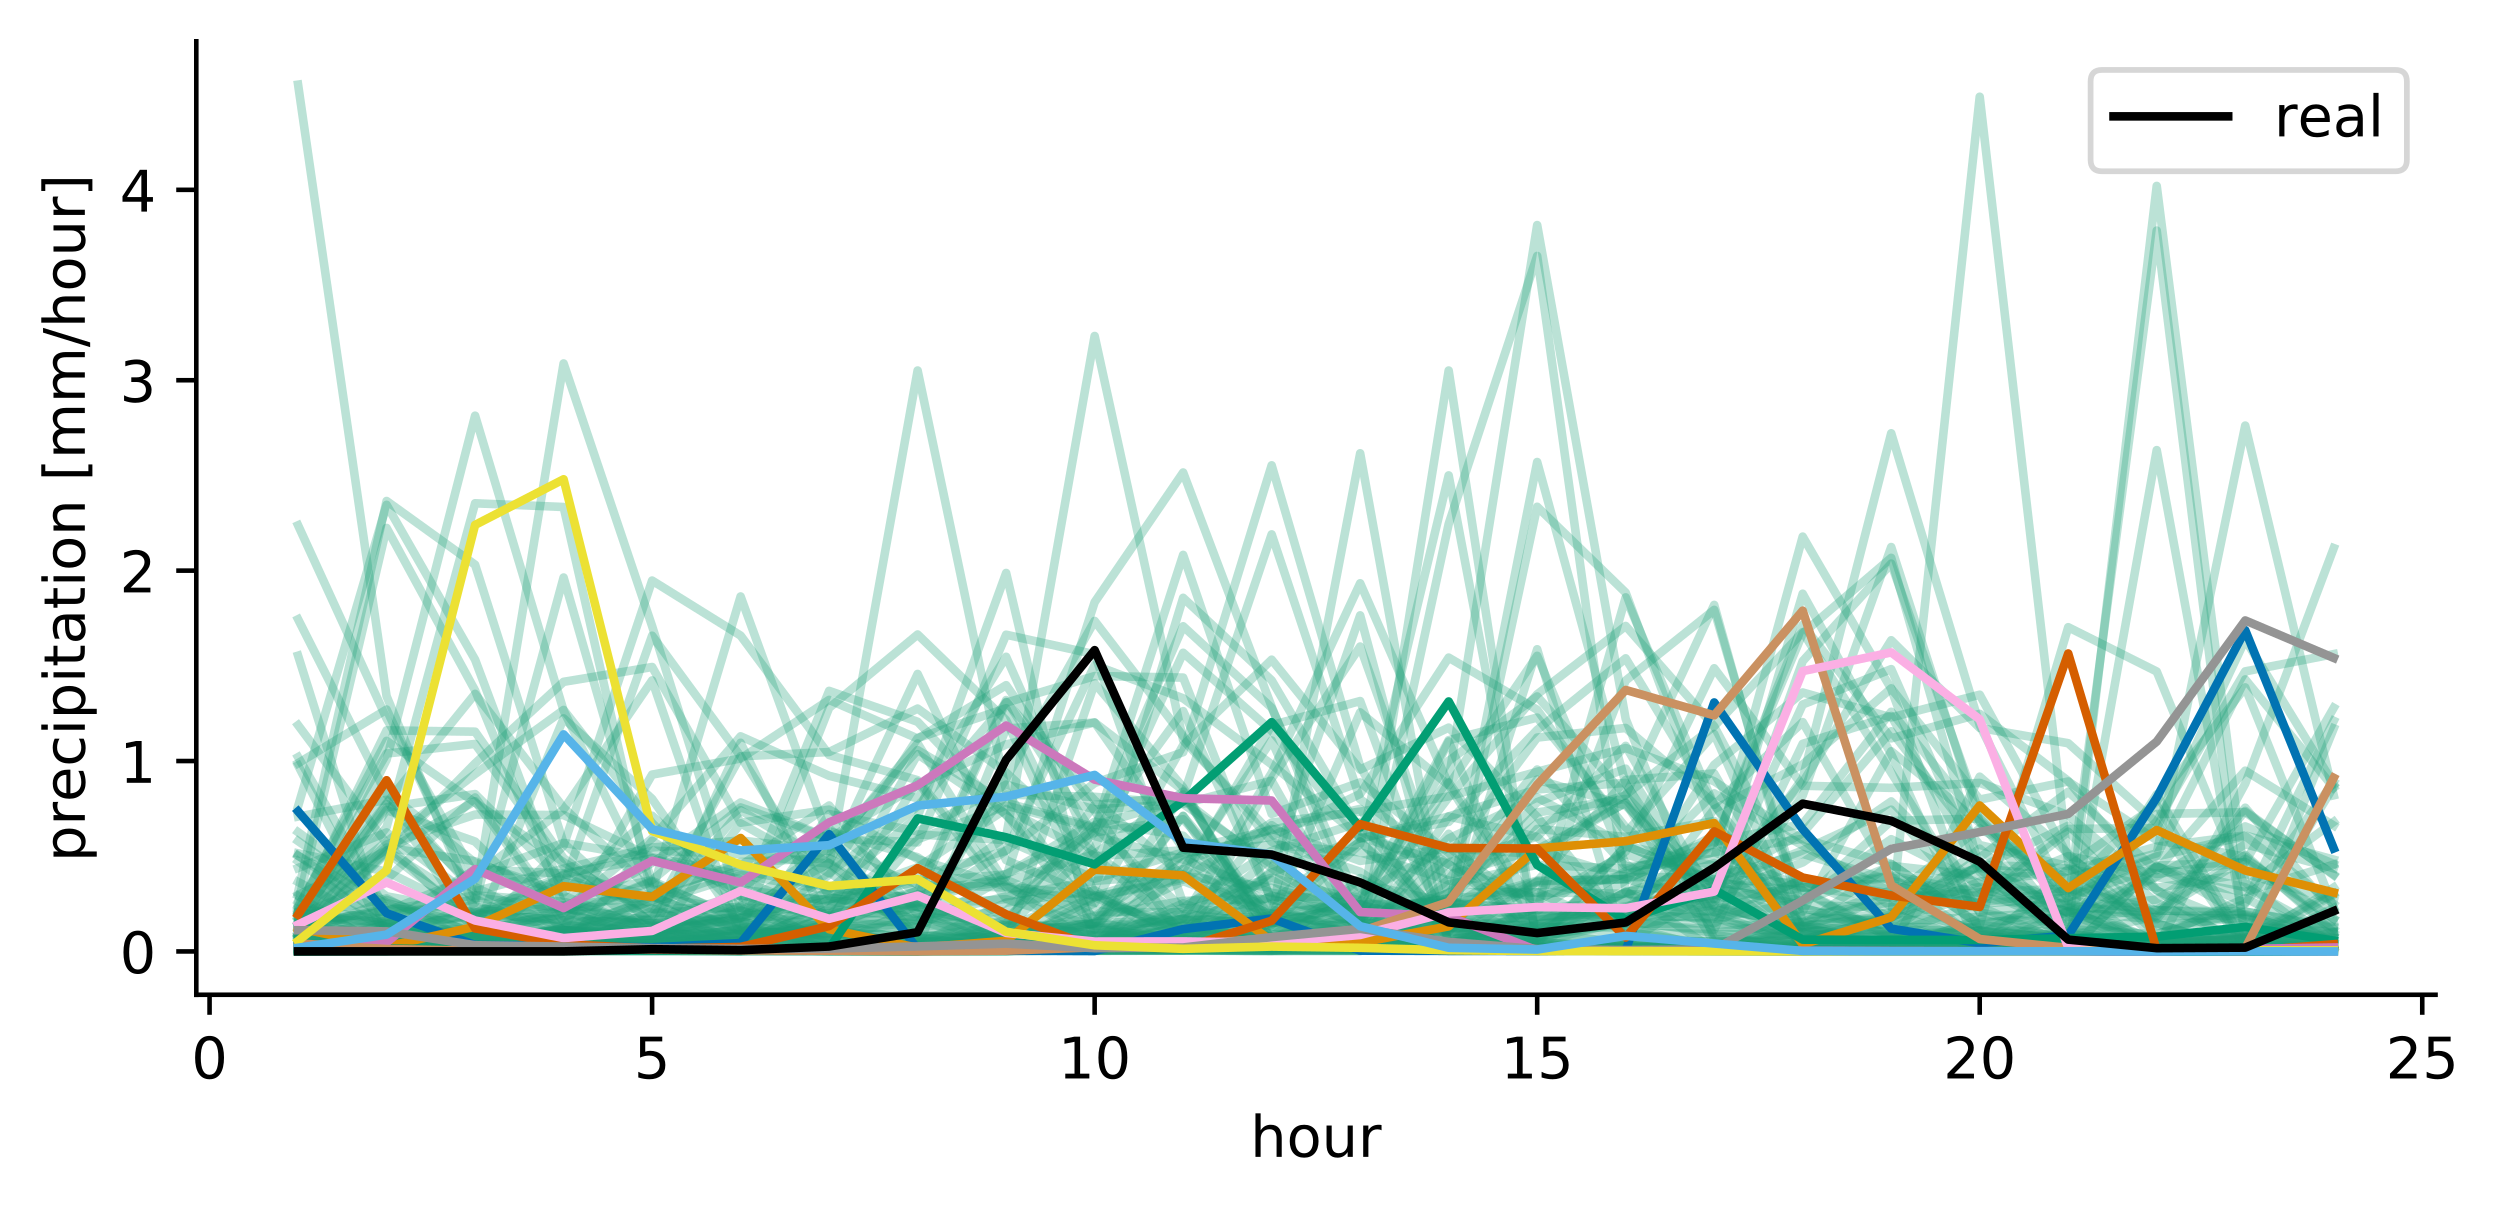 <?xml version="1.0" encoding="utf-8" standalone="no"?>
<!DOCTYPE svg PUBLIC "-//W3C//DTD SVG 1.1//EN"
  "http://www.w3.org/Graphics/SVG/1.1/DTD/svg11.dtd">
<!-- Created with matplotlib (https://matplotlib.org/) -->
<svg height="211.076pt" version="1.1" viewBox="0 0 436.087 211.076" width="436.087pt" xmlns="http://www.w3.org/2000/svg" xmlns:xlink="http://www.w3.org/1999/xlink">
 <defs>
  <style type="text/css">
*{stroke-linecap:butt;stroke-linejoin:round;}
  </style>
 </defs>
 <g id="figure_1">
  <g id="patch_1">
   <path d="M 0 211.076 
L 436.087 211.076 
L 436.087 0 
L 0 0 
z
" style="fill:#ffffff;"/>
  </g>
  <g id="axes_1">
   <g id="patch_2">
    <path d="M 34.241 173.52 
L 424.841 173.52 
L 424.841 7.2 
L 34.241 7.2 
z
" style="fill:#ffffff;"/>
   </g>
   <g id="matplotlib.axis_1">
    <g id="xtick_1">
     <g id="line2d_1">
      <defs>
       <path d="M 0 0 
L 0 3.5 
" id="ma62338c371" style="stroke:#000000;stroke-width:0.8;"/>
      </defs>
      <g>
       <use style="stroke:#000000;stroke-width:0.8;" x="36.556" xlink:href="#ma62338c371" y="173.52"/>
      </g>
     </g>
     <g id="text_1">
      <!-- 0 -->
      <defs>
       <path d="M 31.781 66.406 
Q 24.172 66.406 20.328 58.906 
Q 16.5 51.422 16.5 36.375 
Q 16.5 21.391 20.328 13.891 
Q 24.172 6.391 31.781 6.391 
Q 39.453 6.391 43.281 13.891 
Q 47.125 21.391 47.125 36.375 
Q 47.125 51.422 43.281 58.906 
Q 39.453 66.406 31.781 66.406 
z
M 31.781 74.219 
Q 44.047 74.219 50.516 64.516 
Q 56.984 54.828 56.984 36.375 
Q 56.984 17.969 50.516 8.266 
Q 44.047 -1.422 31.781 -1.422 
Q 19.531 -1.422 13.062 8.266 
Q 6.594 17.969 6.594 36.375 
Q 6.594 54.828 13.062 64.516 
Q 19.531 74.219 31.781 74.219 
z
" id="DejaVuSans-48"/>
      </defs>
      <g transform="translate(33.375 188.118)scale(0.1 -0.1)">
       <use xlink:href="#DejaVuSans-48"/>
      </g>
     </g>
    </g>
    <g id="xtick_2">
     <g id="line2d_2">
      <g>
       <use style="stroke:#000000;stroke-width:0.8;" x="113.75" xlink:href="#ma62338c371" y="173.52"/>
      </g>
     </g>
     <g id="text_2">
      <!-- 5 -->
      <defs>
       <path d="M 10.797 72.906 
L 49.516 72.906 
L 49.516 64.594 
L 19.828 64.594 
L 19.828 46.734 
Q 21.969 47.469 24.109 47.828 
Q 26.266 48.188 28.422 48.188 
Q 40.625 48.188 47.75 41.5 
Q 54.891 34.812 54.891 23.391 
Q 54.891 11.625 47.562 5.094 
Q 40.234 -1.422 26.906 -1.422 
Q 22.312 -1.422 17.547 -0.641 
Q 12.797 0.141 7.719 1.703 
L 7.719 11.625 
Q 12.109 9.234 16.797 8.062 
Q 21.484 6.891 26.703 6.891 
Q 35.156 6.891 40.078 11.328 
Q 45.016 15.766 45.016 23.391 
Q 45.016 31 40.078 35.438 
Q 35.156 39.891 26.703 39.891 
Q 22.75 39.891 18.812 39.016 
Q 14.891 38.141 10.797 36.281 
z
" id="DejaVuSans-53"/>
      </defs>
      <g transform="translate(110.569 188.118)scale(0.1 -0.1)">
       <use xlink:href="#DejaVuSans-53"/>
      </g>
     </g>
    </g>
    <g id="xtick_3">
     <g id="line2d_3">
      <g>
       <use style="stroke:#000000;stroke-width:0.8;" x="190.944" xlink:href="#ma62338c371" y="173.52"/>
      </g>
     </g>
     <g id="text_3">
      <!-- 10 -->
      <defs>
       <path d="M 12.406 8.297 
L 28.516 8.297 
L 28.516 63.922 
L 10.984 60.406 
L 10.984 69.391 
L 28.422 72.906 
L 38.281 72.906 
L 38.281 8.297 
L 54.391 8.297 
L 54.391 0 
L 12.406 0 
z
" id="DejaVuSans-49"/>
      </defs>
      <g transform="translate(184.581 188.118)scale(0.1 -0.1)">
       <use xlink:href="#DejaVuSans-49"/>
       <use x="63.623" xlink:href="#DejaVuSans-48"/>
      </g>
     </g>
    </g>
    <g id="xtick_4">
     <g id="line2d_4">
      <g>
       <use style="stroke:#000000;stroke-width:0.8;" x="268.137" xlink:href="#ma62338c371" y="173.52"/>
      </g>
     </g>
     <g id="text_4">
      <!-- 15 -->
      <g transform="translate(261.775 188.118)scale(0.1 -0.1)">
       <use xlink:href="#DejaVuSans-49"/>
       <use x="63.623" xlink:href="#DejaVuSans-53"/>
      </g>
     </g>
    </g>
    <g id="xtick_5">
     <g id="line2d_5">
      <g>
       <use style="stroke:#000000;stroke-width:0.8;" x="345.331" xlink:href="#ma62338c371" y="173.52"/>
      </g>
     </g>
     <g id="text_5">
      <!-- 20 -->
      <defs>
       <path d="M 19.188 8.297 
L 53.609 8.297 
L 53.609 0 
L 7.328 0 
L 7.328 8.297 
Q 12.938 14.109 22.625 23.891 
Q 32.328 33.688 34.812 36.531 
Q 39.547 41.844 41.422 45.531 
Q 43.312 49.219 43.312 52.781 
Q 43.312 58.594 39.234 62.25 
Q 35.156 65.922 28.609 65.922 
Q 23.969 65.922 18.812 64.312 
Q 13.672 62.703 7.812 59.422 
L 7.812 69.391 
Q 13.766 71.781 18.938 73 
Q 24.125 74.219 28.422 74.219 
Q 39.75 74.219 46.484 68.547 
Q 53.219 62.891 53.219 53.422 
Q 53.219 48.922 51.531 44.891 
Q 49.859 40.875 45.406 35.406 
Q 44.188 33.984 37.641 27.219 
Q 31.109 20.453 19.188 8.297 
z
" id="DejaVuSans-50"/>
      </defs>
      <g transform="translate(338.969 188.118)scale(0.1 -0.1)">
       <use xlink:href="#DejaVuSans-50"/>
       <use x="63.623" xlink:href="#DejaVuSans-48"/>
      </g>
     </g>
    </g>
    <g id="xtick_6">
     <g id="line2d_6">
      <g>
       <use style="stroke:#000000;stroke-width:0.8;" x="422.525" xlink:href="#ma62338c371" y="173.52"/>
      </g>
     </g>
     <g id="text_6">
      <!-- 25 -->
      <g transform="translate(416.162 188.118)scale(0.1 -0.1)">
       <use xlink:href="#DejaVuSans-50"/>
       <use x="63.623" xlink:href="#DejaVuSans-53"/>
      </g>
     </g>
    </g>
    <g id="text_7">
     <!-- hour -->
     <defs>
      <path d="M 54.891 33.016 
L 54.891 0 
L 45.906 0 
L 45.906 32.719 
Q 45.906 40.484 42.875 44.328 
Q 39.844 48.188 33.797 48.188 
Q 26.516 48.188 22.312 43.547 
Q 18.109 38.922 18.109 30.906 
L 18.109 0 
L 9.078 0 
L 9.078 75.984 
L 18.109 75.984 
L 18.109 46.188 
Q 21.344 51.125 25.703 53.562 
Q 30.078 56 35.797 56 
Q 45.219 56 50.047 50.172 
Q 54.891 44.344 54.891 33.016 
z
" id="DejaVuSans-104"/>
      <path d="M 30.609 48.391 
Q 23.391 48.391 19.188 42.75 
Q 14.984 37.109 14.984 27.297 
Q 14.984 17.484 19.156 11.844 
Q 23.344 6.203 30.609 6.203 
Q 37.797 6.203 41.984 11.859 
Q 46.188 17.531 46.188 27.297 
Q 46.188 37.016 41.984 42.703 
Q 37.797 48.391 30.609 48.391 
z
M 30.609 56 
Q 42.328 56 49.016 48.375 
Q 55.719 40.766 55.719 27.297 
Q 55.719 13.875 49.016 6.219 
Q 42.328 -1.422 30.609 -1.422 
Q 18.844 -1.422 12.172 6.219 
Q 5.516 13.875 5.516 27.297 
Q 5.516 40.766 12.172 48.375 
Q 18.844 56 30.609 56 
z
" id="DejaVuSans-111"/>
      <path d="M 8.5 21.578 
L 8.5 54.688 
L 17.484 54.688 
L 17.484 21.922 
Q 17.484 14.156 20.5 10.266 
Q 23.531 6.391 29.594 6.391 
Q 36.859 6.391 41.078 11.031 
Q 45.312 15.672 45.312 23.688 
L 45.312 54.688 
L 54.297 54.688 
L 54.297 0 
L 45.312 0 
L 45.312 8.406 
Q 42.047 3.422 37.719 1 
Q 33.406 -1.422 27.688 -1.422 
Q 18.266 -1.422 13.375 4.438 
Q 8.5 10.297 8.5 21.578 
z
M 31.109 56 
z
" id="DejaVuSans-117"/>
      <path d="M 41.109 46.297 
Q 39.594 47.172 37.812 47.578 
Q 36.031 48 33.891 48 
Q 26.266 48 22.188 43.047 
Q 18.109 38.094 18.109 28.812 
L 18.109 0 
L 9.078 0 
L 9.078 54.688 
L 18.109 54.688 
L 18.109 46.188 
Q 20.953 51.172 25.484 53.578 
Q 30.031 56 36.531 56 
Q 37.453 56 38.578 55.875 
Q 39.703 55.766 41.062 55.516 
z
" id="DejaVuSans-114"/>
     </defs>
     <g transform="translate(218.088 201.797)scale(0.1 -0.1)">
      <use xlink:href="#DejaVuSans-104"/>
      <use x="63.379" xlink:href="#DejaVuSans-111"/>
      <use x="124.561" xlink:href="#DejaVuSans-117"/>
      <use x="187.939" xlink:href="#DejaVuSans-114"/>
     </g>
    </g>
   </g>
   <g id="matplotlib.axis_2">
    <g id="ytick_1">
     <g id="line2d_7">
      <defs>
       <path d="M 0 0 
L -3.5 0 
" id="m13711807b8" style="stroke:#000000;stroke-width:0.8;"/>
      </defs>
      <g>
       <use style="stroke:#000000;stroke-width:0.8;" x="34.241" xlink:href="#m13711807b8" y="165.96"/>
      </g>
     </g>
     <g id="text_8">
      <!-- 0 -->
      <g transform="translate(20.878 169.76)scale(0.1 -0.1)">
       <use xlink:href="#DejaVuSans-48"/>
      </g>
     </g>
    </g>
    <g id="ytick_2">
     <g id="line2d_8">
      <g>
       <use style="stroke:#000000;stroke-width:0.8;" x="34.241" xlink:href="#m13711807b8" y="132.748"/>
      </g>
     </g>
     <g id="text_9">
      <!-- 1 -->
      <g transform="translate(20.878 136.547)scale(0.1 -0.1)">
       <use xlink:href="#DejaVuSans-49"/>
      </g>
     </g>
    </g>
    <g id="ytick_3">
     <g id="line2d_9">
      <g>
       <use style="stroke:#000000;stroke-width:0.8;" x="34.241" xlink:href="#m13711807b8" y="99.535"/>
      </g>
     </g>
     <g id="text_10">
      <!-- 2 -->
      <g transform="translate(20.878 103.334)scale(0.1 -0.1)">
       <use xlink:href="#DejaVuSans-50"/>
      </g>
     </g>
    </g>
    <g id="ytick_4">
     <g id="line2d_10">
      <g>
       <use style="stroke:#000000;stroke-width:0.8;" x="34.241" xlink:href="#m13711807b8" y="66.322"/>
      </g>
     </g>
     <g id="text_11">
      <!-- 3 -->
      <defs>
       <path d="M 40.578 39.312 
Q 47.656 37.797 51.625 33 
Q 55.609 28.219 55.609 21.188 
Q 55.609 10.406 48.188 4.484 
Q 40.766 -1.422 27.094 -1.422 
Q 22.516 -1.422 17.656 -0.516 
Q 12.797 0.391 7.625 2.203 
L 7.625 11.719 
Q 11.719 9.328 16.594 8.109 
Q 21.484 6.891 26.812 6.891 
Q 36.078 6.891 40.938 10.547 
Q 45.797 14.203 45.797 21.188 
Q 45.797 27.641 41.281 31.266 
Q 36.766 34.906 28.719 34.906 
L 20.219 34.906 
L 20.219 43.016 
L 29.109 43.016 
Q 36.375 43.016 40.234 45.922 
Q 44.094 48.828 44.094 54.297 
Q 44.094 59.906 40.109 62.906 
Q 36.141 65.922 28.719 65.922 
Q 24.656 65.922 20.016 65.031 
Q 15.375 64.156 9.812 62.312 
L 9.812 71.094 
Q 15.438 72.656 20.344 73.438 
Q 25.25 74.219 29.594 74.219 
Q 40.828 74.219 47.359 69.109 
Q 53.906 64.016 53.906 55.328 
Q 53.906 49.266 50.438 45.094 
Q 46.969 40.922 40.578 39.312 
z
" id="DejaVuSans-51"/>
      </defs>
      <g transform="translate(20.878 70.122)scale(0.1 -0.1)">
       <use xlink:href="#DejaVuSans-51"/>
      </g>
     </g>
    </g>
    <g id="ytick_5">
     <g id="line2d_11">
      <g>
       <use style="stroke:#000000;stroke-width:0.8;" x="34.241" xlink:href="#m13711807b8" y="33.11"/>
      </g>
     </g>
     <g id="text_12">
      <!-- 4 -->
      <defs>
       <path d="M 37.797 64.312 
L 12.891 25.391 
L 37.797 25.391 
z
M 35.203 72.906 
L 47.609 72.906 
L 47.609 25.391 
L 58.016 25.391 
L 58.016 17.188 
L 47.609 17.188 
L 47.609 0 
L 37.797 0 
L 37.797 17.188 
L 4.891 17.188 
L 4.891 26.703 
z
" id="DejaVuSans-52"/>
      </defs>
      <g transform="translate(20.878 36.909)scale(0.1 -0.1)">
       <use xlink:href="#DejaVuSans-52"/>
      </g>
     </g>
    </g>
    <g id="text_13">
     <!-- precipitation [mm/hour] -->
     <defs>
      <path d="M 18.109 8.203 
L 18.109 -20.797 
L 9.078 -20.797 
L 9.078 54.688 
L 18.109 54.688 
L 18.109 46.391 
Q 20.953 51.266 25.266 53.625 
Q 29.594 56 35.594 56 
Q 45.562 56 51.781 48.094 
Q 58.016 40.188 58.016 27.297 
Q 58.016 14.406 51.781 6.484 
Q 45.562 -1.422 35.594 -1.422 
Q 29.594 -1.422 25.266 0.953 
Q 20.953 3.328 18.109 8.203 
z
M 48.688 27.297 
Q 48.688 37.203 44.609 42.844 
Q 40.531 48.484 33.406 48.484 
Q 26.266 48.484 22.188 42.844 
Q 18.109 37.203 18.109 27.297 
Q 18.109 17.391 22.188 11.75 
Q 26.266 6.109 33.406 6.109 
Q 40.531 6.109 44.609 11.75 
Q 48.688 17.391 48.688 27.297 
z
" id="DejaVuSans-112"/>
      <path d="M 56.203 29.594 
L 56.203 25.203 
L 14.891 25.203 
Q 15.484 15.922 20.484 11.062 
Q 25.484 6.203 34.422 6.203 
Q 39.594 6.203 44.453 7.469 
Q 49.312 8.734 54.109 11.281 
L 54.109 2.781 
Q 49.266 0.734 44.188 -0.344 
Q 39.109 -1.422 33.891 -1.422 
Q 20.797 -1.422 13.156 6.188 
Q 5.516 13.812 5.516 26.812 
Q 5.516 40.234 12.766 48.109 
Q 20.016 56 32.328 56 
Q 43.359 56 49.781 48.891 
Q 56.203 41.797 56.203 29.594 
z
M 47.219 32.234 
Q 47.125 39.594 43.094 43.984 
Q 39.062 48.391 32.422 48.391 
Q 24.906 48.391 20.391 44.141 
Q 15.875 39.891 15.188 32.172 
z
" id="DejaVuSans-101"/>
      <path d="M 48.781 52.594 
L 48.781 44.188 
Q 44.969 46.297 41.141 47.344 
Q 37.312 48.391 33.406 48.391 
Q 24.656 48.391 19.812 42.844 
Q 14.984 37.312 14.984 27.297 
Q 14.984 17.281 19.812 11.734 
Q 24.656 6.203 33.406 6.203 
Q 37.312 6.203 41.141 7.25 
Q 44.969 8.297 48.781 10.406 
L 48.781 2.094 
Q 45.016 0.344 40.984 -0.531 
Q 36.969 -1.422 32.422 -1.422 
Q 20.062 -1.422 12.781 6.344 
Q 5.516 14.109 5.516 27.297 
Q 5.516 40.672 12.859 48.328 
Q 20.219 56 33.016 56 
Q 37.156 56 41.109 55.141 
Q 45.062 54.297 48.781 52.594 
z
" id="DejaVuSans-99"/>
      <path d="M 9.422 54.688 
L 18.406 54.688 
L 18.406 0 
L 9.422 0 
z
M 9.422 75.984 
L 18.406 75.984 
L 18.406 64.594 
L 9.422 64.594 
z
" id="DejaVuSans-105"/>
      <path d="M 18.312 70.219 
L 18.312 54.688 
L 36.812 54.688 
L 36.812 47.703 
L 18.312 47.703 
L 18.312 18.016 
Q 18.312 11.328 20.141 9.422 
Q 21.969 7.516 27.594 7.516 
L 36.812 7.516 
L 36.812 0 
L 27.594 0 
Q 17.188 0 13.234 3.875 
Q 9.281 7.766 9.281 18.016 
L 9.281 47.703 
L 2.688 47.703 
L 2.688 54.688 
L 9.281 54.688 
L 9.281 70.219 
z
" id="DejaVuSans-116"/>
      <path d="M 34.281 27.484 
Q 23.391 27.484 19.188 25 
Q 14.984 22.516 14.984 16.5 
Q 14.984 11.719 18.141 8.906 
Q 21.297 6.109 26.703 6.109 
Q 34.188 6.109 38.703 11.406 
Q 43.219 16.703 43.219 25.484 
L 43.219 27.484 
z
M 52.203 31.203 
L 52.203 0 
L 43.219 0 
L 43.219 8.297 
Q 40.141 3.328 35.547 0.953 
Q 30.953 -1.422 24.312 -1.422 
Q 15.922 -1.422 10.953 3.297 
Q 6 8.016 6 15.922 
Q 6 25.141 12.172 29.828 
Q 18.359 34.516 30.609 34.516 
L 43.219 34.516 
L 43.219 35.406 
Q 43.219 41.609 39.141 45 
Q 35.062 48.391 27.688 48.391 
Q 23 48.391 18.547 47.266 
Q 14.109 46.141 10.016 43.891 
L 10.016 52.203 
Q 14.938 54.109 19.578 55.047 
Q 24.219 56 28.609 56 
Q 40.484 56 46.344 49.844 
Q 52.203 43.703 52.203 31.203 
z
" id="DejaVuSans-97"/>
      <path d="M 54.891 33.016 
L 54.891 0 
L 45.906 0 
L 45.906 32.719 
Q 45.906 40.484 42.875 44.328 
Q 39.844 48.188 33.797 48.188 
Q 26.516 48.188 22.312 43.547 
Q 18.109 38.922 18.109 30.906 
L 18.109 0 
L 9.078 0 
L 9.078 54.688 
L 18.109 54.688 
L 18.109 46.188 
Q 21.344 51.125 25.703 53.562 
Q 30.078 56 35.797 56 
Q 45.219 56 50.047 50.172 
Q 54.891 44.344 54.891 33.016 
z
" id="DejaVuSans-110"/>
      <path id="DejaVuSans-32"/>
      <path d="M 8.594 75.984 
L 29.297 75.984 
L 29.297 69 
L 17.578 69 
L 17.578 -6.203 
L 29.297 -6.203 
L 29.297 -13.188 
L 8.594 -13.188 
z
" id="DejaVuSans-91"/>
      <path d="M 52 44.188 
Q 55.375 50.25 60.062 53.125 
Q 64.75 56 71.094 56 
Q 79.641 56 84.281 50.016 
Q 88.922 44.047 88.922 33.016 
L 88.922 0 
L 79.891 0 
L 79.891 32.719 
Q 79.891 40.578 77.094 44.375 
Q 74.312 48.188 68.609 48.188 
Q 61.625 48.188 57.562 43.547 
Q 53.516 38.922 53.516 30.906 
L 53.516 0 
L 44.484 0 
L 44.484 32.719 
Q 44.484 40.625 41.703 44.406 
Q 38.922 48.188 33.109 48.188 
Q 26.219 48.188 22.156 43.531 
Q 18.109 38.875 18.109 30.906 
L 18.109 0 
L 9.078 0 
L 9.078 54.688 
L 18.109 54.688 
L 18.109 46.188 
Q 21.188 51.219 25.484 53.609 
Q 29.781 56 35.688 56 
Q 41.656 56 45.828 52.969 
Q 50 49.953 52 44.188 
z
" id="DejaVuSans-109"/>
      <path d="M 25.391 72.906 
L 33.688 72.906 
L 8.297 -9.281 
L 0 -9.281 
z
" id="DejaVuSans-47"/>
      <path d="M 30.422 75.984 
L 30.422 -13.188 
L 9.719 -13.188 
L 9.719 -6.203 
L 21.391 -6.203 
L 21.391 69 
L 9.719 69 
L 9.719 75.984 
z
" id="DejaVuSans-93"/>
     </defs>
     <g transform="translate(14.798 150.336)rotate(-90)scale(0.1 -0.1)">
      <use xlink:href="#DejaVuSans-112"/>
      <use x="63.477" xlink:href="#DejaVuSans-114"/>
      <use x="104.559" xlink:href="#DejaVuSans-101"/>
      <use x="166.082" xlink:href="#DejaVuSans-99"/>
      <use x="221.062" xlink:href="#DejaVuSans-105"/>
      <use x="248.846" xlink:href="#DejaVuSans-112"/>
      <use x="312.322" xlink:href="#DejaVuSans-105"/>
      <use x="340.105" xlink:href="#DejaVuSans-116"/>
      <use x="379.314" xlink:href="#DejaVuSans-97"/>
      <use x="440.594" xlink:href="#DejaVuSans-116"/>
      <use x="479.803" xlink:href="#DejaVuSans-105"/>
      <use x="507.586" xlink:href="#DejaVuSans-111"/>
      <use x="568.768" xlink:href="#DejaVuSans-110"/>
      <use x="632.146" xlink:href="#DejaVuSans-32"/>
      <use x="663.934" xlink:href="#DejaVuSans-91"/>
      <use x="702.947" xlink:href="#DejaVuSans-109"/>
      <use x="800.359" xlink:href="#DejaVuSans-109"/>
      <use x="897.771" xlink:href="#DejaVuSans-47"/>
      <use x="931.463" xlink:href="#DejaVuSans-104"/>
      <use x="994.842" xlink:href="#DejaVuSans-111"/>
      <use x="1056.023" xlink:href="#DejaVuSans-117"/>
      <use x="1119.402" xlink:href="#DejaVuSans-114"/>
      <use x="1160.516" xlink:href="#DejaVuSans-93"/>
     </g>
    </g>
   </g>
   <g id="line2d_12">
    <path clip-path="url(#p95d9a6cc3c)" d="M 51.995 148.854 
L 67.434 152.041 
L 82.873 159.682 
L 98.311 153.058 
L 113.75 158.475 
L 129.189 164.304 
L 144.628 165.26 
L 160.066 165.001 
L 175.505 165.05 
L 190.944 164.938 
L 206.383 165.104 
L 221.821 165.552 
L 237.26 165.464 
L 252.699 160.289 
L 268.137 88.4 
L 283.576 103.376 
L 299.015 144.902 
L 314.454 161.838 
L 329.892 164.679 
L 345.331 164.394 
L 360.77 164.847 
L 376.209 165.496 
L 391.647 165.792 
L 407.086 165.936 
" style="fill:none;stroke:#1b9e77;stroke-linecap:square;stroke-opacity:0.3;stroke-width:1.5;"/>
   </g>
   <g id="line2d_13">
    <path clip-path="url(#p95d9a6cc3c)" d="M 51.995 158.558 
L 67.434 160.382 
L 82.873 164.159 
L 98.311 163.938 
L 113.75 165.276 
L 129.189 165.477 
L 144.628 165.741 
L 160.066 165.75 
L 175.505 165.752 
L 190.944 165.695 
L 206.383 165.66 
L 221.821 165.815 
L 237.26 165.778 
L 252.699 165.76 
L 268.137 161.243 
L 283.576 158.786 
L 299.015 146.842 
L 314.454 143.74 
L 329.892 124.159 
L 345.331 143.232 
L 360.77 155.771 
L 376.209 149.281 
L 391.647 118.518 
L 407.086 137.418 
" style="fill:none;stroke:#1b9e77;stroke-linecap:square;stroke-opacity:0.3;stroke-width:1.5;"/>
   </g>
   <g id="line2d_14">
    <path clip-path="url(#p95d9a6cc3c)" d="M 51.995 164.582 
L 67.434 165.543 
L 82.873 165.713 
L 98.311 165.679 
L 113.75 165.737 
L 129.189 165.815 
L 144.628 165.726 
L 160.066 165.661 
L 175.505 164.108 
L 190.944 163.039 
L 206.383 159.384 
L 221.821 161.049 
L 237.26 157.723 
L 252.699 157.44 
L 268.137 159.91 
L 283.576 158.546 
L 299.015 147.109 
L 314.454 110.493 
L 329.892 97.311 
L 345.331 151.322 
L 360.77 144.037 
L 376.209 157.512 
L 391.647 164.304 
L 407.086 164.987 
" style="fill:none;stroke:#1b9e77;stroke-linecap:square;stroke-opacity:0.3;stroke-width:1.5;"/>
   </g>
   <g id="line2d_15">
    <path clip-path="url(#p95d9a6cc3c)" d="M 51.995 108.021 
L 67.434 138.601 
L 82.873 155.478 
L 98.311 151.52 
L 113.75 147.831 
L 129.189 146.604 
L 144.628 148.403 
L 160.066 154.284 
L 175.505 154.818 
L 190.944 157.413 
L 206.383 161.165 
L 221.821 160.143 
L 237.26 162.976 
L 252.699 165.034 
L 268.137 165.478 
L 283.576 165.708 
L 299.015 165.846 
L 314.454 165.783 
L 329.892 164.242 
L 345.331 163.05 
L 360.77 154.779 
L 376.209 165.921 
L 391.647 164.827 
L 407.086 154.805 
" style="fill:none;stroke:#1b9e77;stroke-linecap:square;stroke-opacity:0.3;stroke-width:1.5;"/>
   </g>
   <g id="line2d_16">
    <path clip-path="url(#p95d9a6cc3c)" d="M 51.995 161.1 
L 67.434 147.306 
L 82.873 142.087 
L 98.311 142.171 
L 113.75 149.546 
L 129.189 152.592 
L 144.628 155.347 
L 160.066 156.591 
L 175.505 122.436 
L 190.944 139.617 
L 206.383 152.781 
L 221.821 154.848 
L 237.26 159.303 
L 252.699 156.679 
L 268.137 164.376 
L 283.576 165.111 
L 299.015 165.266 
L 314.454 164.305 
L 329.892 164.794 
L 345.331 165.573 
L 360.77 165.646 
L 376.209 165.525 
L 391.647 164.865 
L 407.086 164.866 
" style="fill:none;stroke:#1b9e77;stroke-linecap:square;stroke-opacity:0.3;stroke-width:1.5;"/>
   </g>
   <g id="line2d_17">
    <path clip-path="url(#p95d9a6cc3c)" d="M 51.995 165.955 
L 67.434 165.934 
L 82.873 165.932 
L 98.311 165.934 
L 113.75 165.931 
L 129.189 165.94 
L 144.628 165.916 
L 160.066 165.945 
L 175.505 161.096 
L 190.944 140.41 
L 206.383 138.883 
L 221.821 93.214 
L 237.26 139.407 
L 252.699 150.861 
L 268.137 157.085 
L 283.576 149.032 
L 299.015 153.36 
L 314.454 164.548 
L 329.892 164.732 
L 345.331 160.945 
L 360.77 159.954 
L 376.209 158.774 
L 391.647 159.463 
L 407.086 163.48 
" style="fill:none;stroke:#1b9e77;stroke-linecap:square;stroke-opacity:0.3;stroke-width:1.5;"/>
   </g>
   <g id="line2d_18">
    <path clip-path="url(#p95d9a6cc3c)" d="M 51.995 159.11 
L 67.434 161.616 
L 82.873 165.446 
L 98.311 164.637 
L 113.75 165.526 
L 129.189 165.845 
L 144.628 165.839 
L 160.066 165.897 
L 175.505 162.995 
L 190.944 160.968 
L 206.383 153.7 
L 221.821 159.439 
L 237.26 157.443 
L 252.699 129.11 
L 268.137 125.171 
L 283.576 144.306 
L 299.015 156.775 
L 314.454 154.844 
L 329.892 153.042 
L 345.331 156.478 
L 360.77 158.922 
L 376.209 156.895 
L 391.647 147.256 
L 407.086 151.471 
" style="fill:none;stroke:#1b9e77;stroke-linecap:square;stroke-opacity:0.3;stroke-width:1.5;"/>
   </g>
   <g id="line2d_19">
    <path clip-path="url(#p95d9a6cc3c)" d="M 51.995 165.259 
L 67.434 164.945 
L 82.873 165.287 
L 98.311 165.221 
L 113.75 164.654 
L 129.189 165.104 
L 144.628 163.446 
L 160.066 146.403 
L 175.505 140.534 
L 190.944 144.529 
L 206.383 109.247 
L 221.821 123.468 
L 237.26 157.908 
L 252.699 161.276 
L 268.137 113.254 
L 283.576 165.144 
L 299.015 165.802 
L 314.454 165.794 
L 329.892 165.861 
L 345.331 165.868 
L 360.77 165.901 
L 376.209 165.927 
L 391.647 165.94 
L 407.086 165.958 
" style="fill:none;stroke:#1b9e77;stroke-linecap:square;stroke-opacity:0.3;stroke-width:1.5;"/>
   </g>
   <g id="line2d_20">
    <path clip-path="url(#p95d9a6cc3c)" d="M 51.995 151.403 
L 67.434 145.203 
L 82.873 156.771 
L 98.311 163.963 
L 113.75 163.935 
L 129.189 162.096 
L 144.628 165.436 
L 160.066 165.589 
L 175.505 165.714 
L 190.944 165.464 
L 206.383 165.03 
L 221.821 165.281 
L 237.26 164.972 
L 252.699 163.894 
L 268.137 161.988 
L 283.576 160.423 
L 299.015 157.85 
L 314.454 115.323 
L 329.892 98.313 
L 345.331 141.892 
L 360.77 157.766 
L 376.209 160.123 
L 391.647 160.236 
L 407.086 164.068 
" style="fill:none;stroke:#1b9e77;stroke-linecap:square;stroke-opacity:0.3;stroke-width:1.5;"/>
   </g>
   <g id="line2d_21">
    <path clip-path="url(#p95d9a6cc3c)" d="M 51.995 163.842 
L 67.434 160.94 
L 82.873 162.961 
L 98.311 164.446 
L 113.75 164.248 
L 129.189 158.219 
L 144.628 120.511 
L 160.066 125.902 
L 175.505 142.202 
L 190.944 156.483 
L 206.383 153.12 
L 221.821 126.495 
L 237.26 122.289 
L 252.699 164.092 
L 268.137 165.219 
L 283.576 165.14 
L 299.015 165.557 
L 314.454 165.882 
L 329.892 165.928 
L 345.331 165.928 
L 360.77 165.94 
L 376.209 165.935 
L 391.647 165.853 
L 407.086 165.596 
" style="fill:none;stroke:#1b9e77;stroke-linecap:square;stroke-opacity:0.3;stroke-width:1.5;"/>
   </g>
   <g id="line2d_22">
    <path clip-path="url(#p95d9a6cc3c)" d="M 51.995 133.131 
L 67.434 123.769 
L 82.873 156.56 
L 98.311 158.384 
L 113.75 161.506 
L 129.189 163.03 
L 144.628 164.223 
L 160.066 164.159 
L 175.505 164.341 
L 190.944 164.7 
L 206.383 165.159 
L 221.821 165.472 
L 237.26 165.073 
L 252.699 158.679 
L 268.137 80.593 
L 283.576 136.69 
L 299.015 160.037 
L 314.454 164.881 
L 329.892 165.809 
L 345.331 162.762 
L 360.77 165.933 
L 376.209 165.937 
L 391.647 165.945 
L 407.086 165.959 
" style="fill:none;stroke:#1b9e77;stroke-linecap:square;stroke-opacity:0.3;stroke-width:1.5;"/>
   </g>
   <g id="line2d_23">
    <path clip-path="url(#p95d9a6cc3c)" d="M 51.995 165.959 
L 67.434 165.67 
L 82.873 165.284 
L 98.311 163.388 
L 113.75 157.08 
L 129.189 151.784 
L 144.628 154.797 
L 160.066 156.846 
L 175.505 145.932 
L 190.944 58.608 
L 206.383 129.103 
L 221.821 145.42 
L 237.26 160.041 
L 252.699 164.649 
L 268.137 165.533 
L 283.576 165.53 
L 299.015 165.731 
L 314.454 165.825 
L 329.892 165.891 
L 345.331 165.891 
L 360.77 165.911 
L 376.209 165.944 
L 391.647 165.953 
L 407.086 165.959 
" style="fill:none;stroke:#1b9e77;stroke-linecap:square;stroke-opacity:0.3;stroke-width:1.5;"/>
   </g>
   <g id="line2d_24">
    <path clip-path="url(#p95d9a6cc3c)" d="M 51.995 159.026 
L 67.434 146.821 
L 82.873 135.014 
L 98.311 123.838 
L 113.75 143.564 
L 129.189 158.773 
L 144.628 164.538 
L 160.066 164.781 
L 175.505 164.736 
L 190.944 163.421 
L 206.383 162.097 
L 221.821 163.37 
L 237.26 160.456 
L 252.699 146.268 
L 268.137 139.108 
L 283.576 147.492 
L 299.015 154.002 
L 314.454 155.346 
L 329.892 163.286 
L 345.331 164.217 
L 360.77 165.217 
L 376.209 165.637 
L 391.647 165.795 
L 407.086 165.927 
" style="fill:none;stroke:#1b9e77;stroke-linecap:square;stroke-opacity:0.3;stroke-width:1.5;"/>
   </g>
   <g id="line2d_25">
    <path clip-path="url(#p95d9a6cc3c)" d="M 51.995 133.512 
L 67.434 163.647 
L 82.873 162.724 
L 98.311 125.312 
L 113.75 139.35 
L 129.189 161.54 
L 144.628 164.745 
L 160.066 164.505 
L 175.505 164.65 
L 190.944 164.584 
L 206.383 165.114 
L 221.821 165.541 
L 237.26 165.677 
L 252.699 157.988 
L 268.137 153.594 
L 283.576 153.393 
L 299.015 138.391 
L 314.454 147.521 
L 329.892 155.625 
L 345.331 157.383 
L 360.77 145.074 
L 376.209 161.015 
L 391.647 165.905 
L 407.086 165.941 
" style="fill:none;stroke:#1b9e77;stroke-linecap:square;stroke-opacity:0.3;stroke-width:1.5;"/>
   </g>
   <g id="line2d_26">
    <path clip-path="url(#p95d9a6cc3c)" d="M 51.995 161.201 
L 67.434 147.854 
L 82.873 150.235 
L 98.311 156.673 
L 113.75 153.516 
L 129.189 140.845 
L 144.628 146.185 
L 160.066 136.966 
L 175.505 129.854 
L 190.944 126.018 
L 206.383 148.02 
L 221.821 157.987 
L 237.26 163.655 
L 252.699 165.183 
L 268.137 165.692 
L 283.576 165.683 
L 299.015 165.773 
L 314.454 165.83 
L 329.892 165.887 
L 345.331 165.9 
L 360.77 165.92 
L 376.209 165.945 
L 391.647 165.952 
L 407.086 165.958 
" style="fill:none;stroke:#1b9e77;stroke-linecap:square;stroke-opacity:0.3;stroke-width:1.5;"/>
   </g>
   <g id="line2d_27">
    <path clip-path="url(#p95d9a6cc3c)" d="M 51.995 153.84 
L 67.434 161.955 
L 82.873 164.798 
L 98.311 164.091 
L 113.75 160.146 
L 129.189 141.336 
L 144.628 150.618 
L 160.066 163.65 
L 175.505 163.359 
L 190.944 156.313 
L 206.383 151.59 
L 221.821 158.677 
L 237.26 162.644 
L 252.699 164.448 
L 268.137 162.154 
L 283.576 155.726 
L 299.015 150.554 
L 314.454 163.065 
L 329.892 162.948 
L 345.331 157.498 
L 360.77 155.262 
L 376.209 139.745 
L 391.647 119.909 
L 407.086 158.406 
" style="fill:none;stroke:#1b9e77;stroke-linecap:square;stroke-opacity:0.3;stroke-width:1.5;"/>
   </g>
   <g id="line2d_28">
    <path clip-path="url(#p95d9a6cc3c)" d="M 51.995 157.584 
L 67.434 92.089 
L 82.873 120.451 
L 98.311 158.124 
L 113.75 163.826 
L 129.189 163.998 
L 144.628 158.689 
L 160.066 131.565 
L 175.505 142.053 
L 190.944 162.152 
L 206.383 164.626 
L 221.821 159.5 
L 237.26 146.731 
L 252.699 162.5 
L 268.137 165.663 
L 283.576 165.776 
L 299.015 165.881 
L 314.454 165.9 
L 329.892 165.915 
L 345.331 165.923 
L 360.77 165.935 
L 376.209 165.943 
L 391.647 165.949 
L 407.086 165.959 
" style="fill:none;stroke:#1b9e77;stroke-linecap:square;stroke-opacity:0.3;stroke-width:1.5;"/>
   </g>
   <g id="line2d_29">
    <path clip-path="url(#p95d9a6cc3c)" d="M 51.995 164.511 
L 67.434 159.83 
L 82.873 156.841 
L 98.311 63.401 
L 113.75 109.217 
L 129.189 158.357 
L 144.628 163.834 
L 160.066 163.564 
L 175.505 161.386 
L 190.944 162.077 
L 206.383 163.726 
L 221.821 165.206 
L 237.26 165.442 
L 252.699 164.589 
L 268.137 164.418 
L 283.576 165.331 
L 299.015 164.942 
L 314.454 161.464 
L 329.892 150.716 
L 345.331 161.25 
L 360.77 163.656 
L 376.209 164.524 
L 391.647 163.687 
L 407.086 160.761 
" style="fill:none;stroke:#1b9e77;stroke-linecap:square;stroke-opacity:0.3;stroke-width:1.5;"/>
   </g>
   <g id="line2d_30">
    <path clip-path="url(#p95d9a6cc3c)" d="M 51.995 142.44 
L 67.434 139.513 
L 82.873 162.133 
L 98.311 163.907 
L 113.75 164.769 
L 129.189 164.162 
L 144.628 158.545 
L 160.066 159.974 
L 175.505 162.488 
L 190.944 164.204 
L 206.383 160.172 
L 221.821 134.829 
L 237.26 101.747 
L 252.699 136.863 
L 268.137 161.684 
L 283.576 161.798 
L 299.015 158.653 
L 314.454 160.905 
L 329.892 159.169 
L 345.331 164.618 
L 360.77 165.399 
L 376.209 165.267 
L 391.647 165.147 
L 407.086 164.343 
" style="fill:none;stroke:#1b9e77;stroke-linecap:square;stroke-opacity:0.3;stroke-width:1.5;"/>
   </g>
   <g id="line2d_31">
    <path clip-path="url(#p95d9a6cc3c)" d="M 51.995 163.115 
L 67.434 164.927 
L 82.873 165.647 
L 98.311 165.62 
L 113.75 165.688 
L 129.189 165.741 
L 144.628 165.81 
L 160.066 165.83 
L 175.505 165.845 
L 190.944 165.788 
L 206.383 165.636 
L 221.821 165.779 
L 237.26 165.791 
L 252.699 165.153 
L 268.137 158.249 
L 283.576 118.706 
L 299.015 106.385 
L 314.454 158.993 
L 329.892 131.052 
L 345.331 143.541 
L 360.77 156.534 
L 376.209 149.397 
L 391.647 145.831 
L 407.086 157.673 
" style="fill:none;stroke:#1b9e77;stroke-linecap:square;stroke-opacity:0.3;stroke-width:1.5;"/>
   </g>
   <g id="line2d_32">
    <path clip-path="url(#p95d9a6cc3c)" d="M 51.995 91.631 
L 67.434 125.344 
L 82.873 152.7 
L 98.311 147.031 
L 113.75 149.678 
L 129.189 155.172 
L 144.628 157.144 
L 160.066 159.379 
L 175.505 162.606 
L 190.944 163.061 
L 206.383 163.194 
L 221.821 160.758 
L 237.26 160.271 
L 252.699 160.991 
L 268.137 161.473 
L 283.576 162.735 
L 299.015 162.92 
L 314.454 163.047 
L 329.892 163.094 
L 345.331 162.313 
L 360.77 162.48 
L 376.209 164.625 
L 391.647 165.312 
L 407.086 165.774 
" style="fill:none;stroke:#1b9e77;stroke-linecap:square;stroke-opacity:0.3;stroke-width:1.5;"/>
   </g>
   <g id="line2d_33">
    <path clip-path="url(#p95d9a6cc3c)" d="M 51.995 159.121 
L 67.434 161.114 
L 82.873 163.381 
L 98.311 162.737 
L 113.75 162.622 
L 129.189 163.449 
L 144.628 162.251 
L 160.066 160.089 
L 175.505 156.359 
L 190.944 153.648 
L 206.383 152.526 
L 221.821 159.594 
L 237.26 157.576 
L 252.699 132.716 
L 268.137 121.486 
L 283.576 138.794 
L 299.015 154.631 
L 314.454 157.924 
L 329.892 158.232 
L 345.331 151.121 
L 360.77 158.183 
L 376.209 164.049 
L 391.647 165.292 
L 407.086 165.837 
" style="fill:none;stroke:#1b9e77;stroke-linecap:square;stroke-opacity:0.3;stroke-width:1.5;"/>
   </g>
   <g id="line2d_34">
    <path clip-path="url(#p95d9a6cc3c)" d="M 51.995 162.12 
L 67.434 140.255 
L 82.873 154.725 
L 98.311 162.226 
L 113.75 162.375 
L 129.189 159.645 
L 144.628 156.678 
L 160.066 158.204 
L 175.505 160.751 
L 190.944 163.2 
L 206.383 160.942 
L 221.821 143.94 
L 237.26 154.862 
L 252.699 165.762 
L 268.137 164.663 
L 283.576 147.589 
L 299.015 153.585 
L 314.454 156.969 
L 329.892 146.388 
L 345.331 154.224 
L 360.77 159.156 
L 376.209 160.341 
L 391.647 141.451 
L 407.086 152.681 
" style="fill:none;stroke:#1b9e77;stroke-linecap:square;stroke-opacity:0.3;stroke-width:1.5;"/>
   </g>
   <g id="line2d_35">
    <path clip-path="url(#p95d9a6cc3c)" d="M 51.995 165.948 
L 67.434 165.908 
L 82.873 165.538 
L 98.311 165.238 
L 113.75 163.973 
L 129.189 165.669 
L 144.628 165.119 
L 160.066 163.867 
L 175.505 163.349 
L 190.944 162.044 
L 206.383 160.292 
L 221.821 156.423 
L 237.26 156.455 
L 252.699 135.982 
L 268.137 39.261 
L 283.576 125.397 
L 299.015 163.802 
L 314.454 164.904 
L 329.892 165.474 
L 345.331 165.446 
L 360.77 165.57 
L 376.209 165.655 
L 391.647 165.625 
L 407.086 165.792 
" style="fill:none;stroke:#1b9e77;stroke-linecap:square;stroke-opacity:0.3;stroke-width:1.5;"/>
   </g>
   <g id="line2d_36">
    <path clip-path="url(#p95d9a6cc3c)" d="M 51.995 165.634 
L 67.434 165.626 
L 82.873 165.564 
L 98.311 165.875 
L 113.75 165.867 
L 129.189 165.524 
L 144.628 156.92 
L 160.066 151.282 
L 175.505 141.109 
L 190.944 149.373 
L 206.383 148.308 
L 221.821 144.79 
L 237.26 141.096 
L 252.699 164.008 
L 268.137 161.414 
L 283.576 151.947 
L 299.015 146.623 
L 314.454 159.812 
L 329.892 157.364 
L 345.331 154.719 
L 360.77 160.533 
L 376.209 152.973 
L 391.647 155.58 
L 407.086 150.792 
" style="fill:none;stroke:#1b9e77;stroke-linecap:square;stroke-opacity:0.3;stroke-width:1.5;"/>
   </g>
   <g id="line2d_37">
    <path clip-path="url(#p95d9a6cc3c)" d="M 51.995 159.015 
L 67.434 127.406 
L 82.873 127.631 
L 98.311 149.696 
L 113.75 160.947 
L 129.189 164.58 
L 144.628 165.088 
L 160.066 165.252 
L 175.505 165.442 
L 190.944 165.331 
L 206.383 165.186 
L 221.821 165.289 
L 237.26 165.178 
L 252.699 164.633 
L 268.137 153.755 
L 283.576 136.068 
L 299.015 134.917 
L 314.454 161.83 
L 329.892 156.323 
L 345.331 144.519 
L 360.77 153.408 
L 376.209 161.131 
L 391.647 165.579 
L 407.086 164.529 
" style="fill:none;stroke:#1b9e77;stroke-linecap:square;stroke-opacity:0.3;stroke-width:1.5;"/>
   </g>
   <g id="line2d_38">
    <path clip-path="url(#p95d9a6cc3c)" d="M 51.995 165.623 
L 67.434 165.049 
L 82.873 165.675 
L 98.311 165.805 
L 113.75 165.777 
L 129.189 162.567 
L 144.628 123.468 
L 160.066 110.68 
L 175.505 125.621 
L 190.944 159.047 
L 206.383 159.143 
L 221.821 153.489 
L 237.26 162.05 
L 252.699 165.294 
L 268.137 165.735 
L 283.576 165.72 
L 299.015 165.768 
L 314.454 165.855 
L 329.892 165.893 
L 345.331 165.862 
L 360.77 162.38 
L 376.209 141.989 
L 391.647 141.681 
L 407.086 152.559 
" style="fill:none;stroke:#1b9e77;stroke-linecap:square;stroke-opacity:0.3;stroke-width:1.5;"/>
   </g>
   <g id="line2d_39">
    <path clip-path="url(#p95d9a6cc3c)" d="M 51.995 165.574 
L 67.434 165.348 
L 82.873 165.472 
L 98.311 165.461 
L 113.75 158.904 
L 129.189 163.067 
L 144.628 161.959 
L 160.066 155.309 
L 175.505 153.478 
L 190.944 159.853 
L 206.383 157.137 
L 221.821 156.775 
L 237.26 160.986 
L 252.699 64.634 
L 268.137 165.092 
L 283.576 164.247 
L 299.015 165.35 
L 314.454 162.571 
L 329.892 165.374 
L 345.331 165.871 
L 360.77 165.886 
L 376.209 151.153 
L 391.647 157.486 
L 407.086 125.742 
" style="fill:none;stroke:#1b9e77;stroke-linecap:square;stroke-opacity:0.3;stroke-width:1.5;"/>
   </g>
   <g id="line2d_40">
    <path clip-path="url(#p95d9a6cc3c)" d="M 51.995 165.952 
L 67.434 165.904 
L 82.873 165.858 
L 98.311 165.905 
L 113.75 165.726 
L 129.189 165.379 
L 144.628 162.682 
L 160.066 164.429 
L 175.505 162.828 
L 190.944 159.861 
L 206.383 149.028 
L 221.821 145.882 
L 237.26 138.487 
L 252.699 114.708 
L 268.137 123.808 
L 283.576 145.283 
L 299.015 128.029 
L 314.454 162.769 
L 329.892 165.829 
L 345.331 165.8 
L 360.77 163.995 
L 376.209 163.499 
L 391.647 165.337 
L 407.086 165.752 
" style="fill:none;stroke:#1b9e77;stroke-linecap:square;stroke-opacity:0.3;stroke-width:1.5;"/>
   </g>
   <g id="line2d_41">
    <path clip-path="url(#p95d9a6cc3c)" d="M 51.995 132.071 
L 67.434 158.843 
L 82.873 159.433 
L 98.311 160.422 
L 113.75 161.025 
L 129.189 160.019 
L 144.628 157.155 
L 160.066 157.595 
L 175.505 138.613 
L 190.944 138.991 
L 206.383 140.223 
L 221.821 136.179 
L 237.26 163.645 
L 252.699 165.909 
L 268.137 165.744 
L 283.576 165.148 
L 299.015 164.773 
L 314.454 165.089 
L 329.892 164.801 
L 345.331 164.036 
L 360.77 163.205 
L 376.209 159.828 
L 391.647 140.895 
L 407.086 159.089 
" style="fill:none;stroke:#1b9e77;stroke-linecap:square;stroke-opacity:0.3;stroke-width:1.5;"/>
   </g>
   <g id="line2d_42">
    <path clip-path="url(#p95d9a6cc3c)" d="M 51.995 165.799 
L 67.434 165.697 
L 82.873 165.485 
L 98.311 161.819 
L 113.75 157.092 
L 129.189 165.497 
L 144.628 165.823 
L 160.066 165.251 
L 175.505 127.071 
L 190.944 126.042 
L 206.383 137.862 
L 221.821 163.811 
L 237.26 162.82 
L 252.699 161.798 
L 268.137 161.825 
L 283.576 161.056 
L 299.015 162.166 
L 314.454 129.747 
L 329.892 124.884 
L 345.331 152.087 
L 360.77 163.681 
L 376.209 163.96 
L 391.647 165.536 
L 407.086 165.923 
" style="fill:none;stroke:#1b9e77;stroke-linecap:square;stroke-opacity:0.3;stroke-width:1.5;"/>
   </g>
   <g id="line2d_43">
    <path clip-path="url(#p95d9a6cc3c)" d="M 51.995 163.018 
L 67.434 165.276 
L 82.873 165.22 
L 98.311 163.166 
L 113.75 162.396 
L 129.189 165.386 
L 144.628 165.943 
L 160.066 165.954 
L 175.505 165.297 
L 190.944 162.161 
L 206.383 142.295 
L 221.821 165.67 
L 237.26 165.835 
L 252.699 150.426 
L 268.137 145.947 
L 283.576 130.104 
L 299.015 156.931 
L 314.454 163.954 
L 329.892 159.803 
L 345.331 149.595 
L 360.77 138.108 
L 376.209 151.8 
L 391.647 134.435 
L 407.086 144.01 
" style="fill:none;stroke:#1b9e77;stroke-linecap:square;stroke-opacity:0.3;stroke-width:1.5;"/>
   </g>
   <g id="line2d_44">
    <path clip-path="url(#p95d9a6cc3c)" d="M 51.995 163.176 
L 67.434 148.629 
L 82.873 160.336 
L 98.311 164.431 
L 113.75 164.009 
L 129.189 154.974 
L 144.628 144.561 
L 160.066 155.971 
L 175.505 164.254 
L 190.944 165.635 
L 206.383 165.703 
L 221.821 151.888 
L 237.26 107.343 
L 252.699 164.758 
L 268.137 165.8 
L 283.576 164.11 
L 299.015 164.214 
L 314.454 163.88 
L 329.892 159.973 
L 345.331 153.788 
L 360.77 151.93 
L 376.209 147.685 
L 391.647 145.729 
L 407.086 149.955 
" style="fill:none;stroke:#1b9e77;stroke-linecap:square;stroke-opacity:0.3;stroke-width:1.5;"/>
   </g>
   <g id="line2d_45">
    <path clip-path="url(#p95d9a6cc3c)" d="M 51.995 165.92 
L 67.434 165.773 
L 82.873 165.832 
L 98.311 165.826 
L 113.75 165.821 
L 129.189 165.855 
L 144.628 165.879 
L 160.066 165.88 
L 175.505 165.871 
L 190.944 165.871 
L 206.383 165.832 
L 221.821 165.862 
L 237.26 164.219 
L 252.699 154.26 
L 268.137 150.855 
L 283.576 151.54 
L 299.015 148.64 
L 314.454 146.314 
L 329.892 150.686 
L 345.331 161.361 
L 360.77 109.408 
L 376.209 117.137 
L 391.647 154.733 
L 407.086 143.359 
" style="fill:none;stroke:#1b9e77;stroke-linecap:square;stroke-opacity:0.3;stroke-width:1.5;"/>
   </g>
   <g id="line2d_46">
    <path clip-path="url(#p95d9a6cc3c)" d="M 51.995 165.035 
L 67.434 163.656 
L 82.873 163.069 
L 98.311 164.461 
L 113.75 164.594 
L 129.189 164.958 
L 144.628 142.003 
L 160.066 145.04 
L 175.505 136.865 
L 190.944 141.186 
L 206.383 140.247 
L 221.821 150.765 
L 237.26 158.886 
L 252.699 156.77 
L 268.137 139.921 
L 283.576 134.079 
L 299.015 158.236 
L 314.454 161.434 
L 329.892 165.7 
L 345.331 165.87 
L 360.77 165.913 
L 376.209 165.908 
L 391.647 165.442 
L 407.086 162.694 
" style="fill:none;stroke:#1b9e77;stroke-linecap:square;stroke-opacity:0.3;stroke-width:1.5;"/>
   </g>
   <g id="line2d_47">
    <path clip-path="url(#p95d9a6cc3c)" d="M 51.995 165.832 
L 67.434 165.172 
L 82.873 165.207 
L 98.311 165.719 
L 113.75 164.132 
L 129.189 143.612 
L 144.628 152.321 
L 160.066 140.652 
L 175.505 122.568 
L 190.944 117.922 
L 206.383 118.196 
L 221.821 157.156 
L 237.26 146.821 
L 252.699 160.262 
L 268.137 165.727 
L 283.576 165.626 
L 299.015 165.662 
L 314.454 165.652 
L 329.892 165.735 
L 345.331 165.805 
L 360.77 165.847 
L 376.209 165.862 
L 391.647 165.487 
L 407.086 165.757 
" style="fill:none;stroke:#1b9e77;stroke-linecap:square;stroke-opacity:0.3;stroke-width:1.5;"/>
   </g>
   <g id="line2d_48">
    <path clip-path="url(#p95d9a6cc3c)" d="M 51.995 165.365 
L 67.434 163.995 
L 82.873 162.799 
L 98.311 158.784 
L 113.75 146.249 
L 129.189 128.443 
L 144.628 135.329 
L 160.066 139.251 
L 175.505 114.569 
L 190.944 149.382 
L 206.383 162.395 
L 221.821 149.552 
L 237.26 160.434 
L 252.699 165.425 
L 268.137 165.767 
L 283.576 164.222 
L 299.015 164.245 
L 314.454 164.231 
L 329.892 160.816 
L 345.331 165.76 
L 360.77 163.033 
L 376.209 164.203 
L 391.647 163.488 
L 407.086 164.996 
" style="fill:none;stroke:#1b9e77;stroke-linecap:square;stroke-opacity:0.3;stroke-width:1.5;"/>
   </g>
   <g id="line2d_49">
    <path clip-path="url(#p95d9a6cc3c)" d="M 51.995 164.634 
L 67.434 161.267 
L 82.873 151.644 
L 98.311 152.357 
L 113.75 149.776 
L 129.189 153.399 
L 144.628 159.799 
L 160.066 161.267 
L 175.505 135.801 
L 190.944 108.316 
L 206.383 128.411 
L 221.821 146.847 
L 237.26 152.065 
L 252.699 162.26 
L 268.137 165.249 
L 283.576 165.321 
L 299.015 165.307 
L 314.454 165.365 
L 329.892 165.558 
L 345.331 165.538 
L 360.77 165.522 
L 376.209 165.556 
L 391.647 165.588 
L 407.086 165.885 
" style="fill:none;stroke:#1b9e77;stroke-linecap:square;stroke-opacity:0.3;stroke-width:1.5;"/>
   </g>
   <g id="line2d_50">
    <path clip-path="url(#p95d9a6cc3c)" d="M 51.995 149.293 
L 67.434 157.772 
L 82.873 162.692 
L 98.311 162.312 
L 113.75 162.957 
L 129.189 162.961 
L 144.628 162.755 
L 160.066 163.278 
L 175.505 163.489 
L 190.944 163.933 
L 206.383 163.116 
L 221.821 159.875 
L 237.26 124.265 
L 252.699 136.971 
L 268.137 114.402 
L 283.576 150.687 
L 299.015 161.212 
L 314.454 161.633 
L 329.892 159.617 
L 345.331 148.032 
L 360.77 160.934 
L 376.209 163.844 
L 391.647 164.138 
L 407.086 162.563 
" style="fill:none;stroke:#1b9e77;stroke-linecap:square;stroke-opacity:0.3;stroke-width:1.5;"/>
   </g>
   <g id="line2d_51">
    <path clip-path="url(#p95d9a6cc3c)" d="M 51.995 161.704 
L 67.434 158.521 
L 82.873 159.096 
L 98.311 158.395 
L 113.75 160.64 
L 129.189 156.063 
L 144.628 160.452 
L 160.066 164.669 
L 175.505 165.827 
L 190.944 165.84 
L 206.383 165.777 
L 221.821 165.092 
L 237.26 165.278 
L 252.699 165.243 
L 268.137 164.348 
L 283.576 160.622 
L 299.015 162.705 
L 314.454 160.83 
L 329.892 155.272 
L 345.331 151.404 
L 360.77 153.15 
L 376.209 148.847 
L 391.647 74.236 
L 407.086 138.722 
" style="fill:none;stroke:#1b9e77;stroke-linecap:square;stroke-opacity:0.3;stroke-width:1.5;"/>
   </g>
   <g id="line2d_52">
    <path clip-path="url(#p95d9a6cc3c)" d="M 51.995 165.927 
L 67.434 165.607 
L 82.873 165.688 
L 98.311 165.118 
L 113.75 162.704 
L 129.189 160.221 
L 144.628 155.673 
L 160.066 158.095 
L 175.505 161.98 
L 190.944 155.222 
L 206.383 104.285 
L 221.821 118.679 
L 237.26 144.966 
L 252.699 152.596 
L 268.137 148.164 
L 283.576 140.057 
L 299.015 164.393 
L 314.454 165.637 
L 329.892 165.687 
L 345.331 160.313 
L 360.77 163.903 
L 376.209 165.914 
L 391.647 165.941 
L 407.086 165.958 
" style="fill:none;stroke:#1b9e77;stroke-linecap:square;stroke-opacity:0.3;stroke-width:1.5;"/>
   </g>
   <g id="line2d_53">
    <path clip-path="url(#p95d9a6cc3c)" d="M 51.995 156.266 
L 67.434 165.7 
L 82.873 164.845 
L 98.311 152.441 
L 113.75 156.347 
L 129.189 162.245 
L 144.628 165.847 
L 160.066 165.8 
L 175.505 165.767 
L 190.944 165.723 
L 206.383 165.805 
L 221.821 165.88 
L 237.26 165.714 
L 252.699 153.374 
L 268.137 134.233 
L 283.576 151.151 
L 299.015 149.813 
L 314.454 93.604 
L 329.892 120.15 
L 345.331 162.823 
L 360.77 164.972 
L 376.209 164.501 
L 391.647 163.906 
L 407.086 165.824 
" style="fill:none;stroke:#1b9e77;stroke-linecap:square;stroke-opacity:0.3;stroke-width:1.5;"/>
   </g>
   <g id="line2d_54">
    <path clip-path="url(#p95d9a6cc3c)" d="M 51.995 160.633 
L 67.434 163.581 
L 82.873 164.693 
L 98.311 161.963 
L 113.75 135.115 
L 129.189 132.308 
L 144.628 122.085 
L 160.066 128.827 
L 175.505 119.52 
L 190.944 141.482 
L 206.383 164.03 
L 221.821 164.469 
L 237.26 165.025 
L 252.699 164.961 
L 268.137 165.229 
L 283.576 165.375 
L 299.015 165.468 
L 314.454 165.44 
L 329.892 165.423 
L 345.331 165.159 
L 360.77 164.783 
L 376.209 165.501 
L 391.647 165.735 
L 407.086 165.928 
" style="fill:none;stroke:#1b9e77;stroke-linecap:square;stroke-opacity:0.3;stroke-width:1.5;"/>
   </g>
   <g id="line2d_55">
    <path clip-path="url(#p95d9a6cc3c)" d="M 51.995 145.16 
L 67.434 156.349 
L 82.873 159.194 
L 98.311 160.586 
L 113.75 161.098 
L 129.189 160.155 
L 144.628 159.298 
L 160.066 157.488 
L 175.505 152.465 
L 190.944 143.337 
L 206.383 145.792 
L 221.821 161.335 
L 237.26 147.218 
L 252.699 82.928 
L 268.137 164.22 
L 283.576 165.466 
L 299.015 165.748 
L 314.454 165.713 
L 329.892 165.748 
L 345.331 165.822 
L 360.77 165.807 
L 376.209 165.381 
L 391.647 162.777 
L 407.086 163.647 
" style="fill:none;stroke:#1b9e77;stroke-linecap:square;stroke-opacity:0.3;stroke-width:1.5;"/>
   </g>
   <g id="line2d_56">
    <path clip-path="url(#p95d9a6cc3c)" d="M 51.995 161.91 
L 67.434 158.794 
L 82.873 156.173 
L 98.311 157.293 
L 113.75 161.692 
L 129.189 158.921 
L 144.628 150.55 
L 160.066 117.56 
L 175.505 150.04 
L 190.944 156.539 
L 206.383 162.416 
L 221.821 164.201 
L 237.26 165.365 
L 252.699 165.601 
L 268.137 165.583 
L 283.576 164.496 
L 299.015 155.186 
L 314.454 157.081 
L 329.892 143.194 
L 345.331 142.777 
L 360.77 158.106 
L 376.209 159.196 
L 391.647 149.819 
L 407.086 160.238 
" style="fill:none;stroke:#1b9e77;stroke-linecap:square;stroke-opacity:0.3;stroke-width:1.5;"/>
   </g>
   <g id="line2d_57">
    <path clip-path="url(#p95d9a6cc3c)" d="M 51.995 158.308 
L 67.434 129.235 
L 82.873 140.013 
L 98.311 150.401 
L 113.75 159.338 
L 129.189 158.13 
L 144.628 147.76 
L 160.066 130.854 
L 175.505 140.033 
L 190.944 144.295 
L 206.383 158.473 
L 221.821 159.361 
L 237.26 161.717 
L 252.699 162.505 
L 268.137 164.64 
L 283.576 165.252 
L 299.015 165.43 
L 314.454 165.583 
L 329.892 165.698 
L 345.331 165.568 
L 360.77 165.087 
L 376.209 165.62 
L 391.647 163.571 
L 407.086 155.86 
" style="fill:none;stroke:#1b9e77;stroke-linecap:square;stroke-opacity:0.3;stroke-width:1.5;"/>
   </g>
   <g id="line2d_58">
    <path clip-path="url(#p95d9a6cc3c)" d="M 51.995 164.651 
L 67.434 165.825 
L 82.873 164.415 
L 98.311 162.318 
L 113.75 163.656 
L 129.189 161.875 
L 144.628 157.951 
L 160.066 153.037 
L 175.505 148.377 
L 190.944 136.589 
L 206.383 131.204 
L 221.821 81.17 
L 237.26 133.691 
L 252.699 160.976 
L 268.137 165.413 
L 283.576 165.258 
L 299.015 165.446 
L 314.454 165.619 
L 329.892 165.781 
L 345.331 165.813 
L 360.77 165.871 
L 376.209 165.909 
L 391.647 165.929 
L 407.086 165.958 
" style="fill:none;stroke:#1b9e77;stroke-linecap:square;stroke-opacity:0.3;stroke-width:1.5;"/>
   </g>
   <g id="line2d_59">
    <path clip-path="url(#p95d9a6cc3c)" d="M 51.995 165.944 
L 67.434 165.901 
L 82.873 165.735 
L 98.311 161.413 
L 113.75 162.459 
L 129.189 160.147 
L 144.628 150.5 
L 160.066 161.326 
L 175.505 162.249 
L 190.944 161.537 
L 206.383 160.582 
L 221.821 159.775 
L 237.26 160.378 
L 252.699 155.848 
L 268.137 136.002 
L 283.576 140.522 
L 299.015 155.509 
L 314.454 103.566 
L 329.892 131.55 
L 345.331 165.661 
L 360.77 165.869 
L 376.209 165.928 
L 391.647 165.949 
L 407.086 158.381 
" style="fill:none;stroke:#1b9e77;stroke-linecap:square;stroke-opacity:0.3;stroke-width:1.5;"/>
   </g>
   <g id="line2d_60">
    <path clip-path="url(#p95d9a6cc3c)" d="M 51.995 164.042 
L 67.434 163.901 
L 82.873 164.952 
L 98.311 165.028 
L 113.75 165.259 
L 129.189 165.375 
L 144.628 165.368 
L 160.066 165.158 
L 175.505 165.331 
L 190.944 165.745 
L 206.383 165.783 
L 221.821 161.051 
L 237.26 157.77 
L 252.699 161.87 
L 268.137 153.825 
L 283.576 156.985 
L 299.015 159.127 
L 314.454 153.56 
L 329.892 160.036 
L 345.331 16.878 
L 360.77 150.577 
L 376.209 163.635 
L 391.647 165.562 
L 407.086 165.913 
" style="fill:none;stroke:#1b9e77;stroke-linecap:square;stroke-opacity:0.3;stroke-width:1.5;"/>
   </g>
   <g id="line2d_61">
    <path clip-path="url(#p95d9a6cc3c)" d="M 51.995 163.629 
L 67.434 162.862 
L 82.873 162.324 
L 98.311 159.258 
L 113.75 150.504 
L 129.189 139.976 
L 144.628 146.2 
L 160.066 146.946 
L 175.505 110.717 
L 190.944 114.131 
L 206.383 157.563 
L 221.821 153.111 
L 237.26 157.087 
L 252.699 160.87 
L 268.137 164.634 
L 283.576 165.626 
L 299.015 165.829 
L 314.454 165.893 
L 329.892 165.919 
L 345.331 165.883 
L 360.77 165.915 
L 376.209 165.944 
L 391.647 165.951 
L 407.086 165.96 
" style="fill:none;stroke:#1b9e77;stroke-linecap:square;stroke-opacity:0.3;stroke-width:1.5;"/>
   </g>
   <g id="line2d_62">
    <path clip-path="url(#p95d9a6cc3c)" d="M 51.995 165.629 
L 67.434 164.617 
L 82.873 163.224 
L 98.311 147.501 
L 113.75 101.272 
L 129.189 110.874 
L 144.628 131.694 
L 160.066 136.094 
L 175.505 154.724 
L 190.944 161.459 
L 206.383 164.518 
L 221.821 164.376 
L 237.26 165.233 
L 252.699 165.492 
L 268.137 165.68 
L 283.576 165.612 
L 299.015 165.673 
L 314.454 165.846 
L 329.892 165.888 
L 345.331 165.886 
L 360.77 158.892 
L 376.209 164.678 
L 391.647 162.339 
L 407.086 165.53 
" style="fill:none;stroke:#1b9e77;stroke-linecap:square;stroke-opacity:0.3;stroke-width:1.5;"/>
   </g>
   <g id="line2d_63">
    <path clip-path="url(#p95d9a6cc3c)" d="M 51.995 163.111 
L 67.434 141.314 
L 82.873 146.799 
L 98.311 162.379 
L 113.75 159.613 
L 129.189 131.924 
L 144.628 131.182 
L 160.066 123.6 
L 175.505 134.773 
L 190.944 148.9 
L 206.383 159.882 
L 221.821 161.547 
L 237.26 164.548 
L 252.699 165.312 
L 268.137 165.625 
L 283.576 165.61 
L 299.015 165.72 
L 314.454 165.858 
L 329.892 165.753 
L 345.331 163.659 
L 360.77 162.758 
L 376.209 165.063 
L 391.647 162.93 
L 407.086 164.868 
" style="fill:none;stroke:#1b9e77;stroke-linecap:square;stroke-opacity:0.3;stroke-width:1.5;"/>
   </g>
   <g id="line2d_64">
    <path clip-path="url(#p95d9a6cc3c)" d="M 51.995 161.49 
L 67.434 160.715 
L 82.873 163.413 
L 98.311 163.892 
L 113.75 164.441 
L 129.189 164.149 
L 144.628 160.766 
L 160.066 161.692 
L 175.505 163.651 
L 190.944 164.737 
L 206.383 158.327 
L 221.821 148.399 
L 237.26 143.457 
L 252.699 161.742 
L 268.137 164.378 
L 283.576 147.516 
L 299.015 151.01 
L 314.454 154.828 
L 329.892 152.755 
L 345.331 155.737 
L 360.77 149.333 
L 376.209 152.438 
L 391.647 150.4 
L 407.086 123.467 
" style="fill:none;stroke:#1b9e77;stroke-linecap:square;stroke-opacity:0.3;stroke-width:1.5;"/>
   </g>
   <g id="line2d_65">
    <path clip-path="url(#p95d9a6cc3c)" d="M 51.995 165.604 
L 67.434 165.287 
L 82.873 165.51 
L 98.311 165.605 
L 113.75 146.666 
L 129.189 156.283 
L 144.628 156.897 
L 160.066 153.802 
L 175.505 152.516 
L 190.944 145.202 
L 206.383 142.908 
L 221.821 159.847 
L 237.26 79.073 
L 252.699 164.784 
L 268.137 165.815 
L 283.576 165.846 
L 299.015 165.879 
L 314.454 165.892 
L 329.892 165.88 
L 345.331 165.933 
L 360.77 165.856 
L 376.209 150.992 
L 391.647 150.368 
L 407.086 160.286 
" style="fill:none;stroke:#1b9e77;stroke-linecap:square;stroke-opacity:0.3;stroke-width:1.5;"/>
   </g>
   <g id="line2d_66">
    <path clip-path="url(#p95d9a6cc3c)" d="M 51.995 114.369 
L 67.434 163.344 
L 82.873 164.214 
L 98.311 165.044 
L 113.75 163.348 
L 129.189 162.248 
L 144.628 163.254 
L 160.066 160.507 
L 175.505 164.749 
L 190.944 164.895 
L 206.383 148.842 
L 221.821 163.597 
L 237.26 165.29 
L 252.699 142.396 
L 268.137 137.701 
L 283.576 136.563 
L 299.015 163.047 
L 314.454 165.657 
L 329.892 165.677 
L 345.331 135.484 
L 360.77 148.906 
L 376.209 162.893 
L 391.647 159.014 
L 407.086 161.691 
" style="fill:none;stroke:#1b9e77;stroke-linecap:square;stroke-opacity:0.3;stroke-width:1.5;"/>
   </g>
   <g id="line2d_67">
    <path clip-path="url(#p95d9a6cc3c)" d="M 51.995 160.23 
L 67.434 160.761 
L 82.873 163.63 
L 98.311 163.608 
L 113.75 164.081 
L 129.189 164.611 
L 144.628 159.719 
L 160.066 155.42 
L 175.505 122.116 
L 190.944 145.841 
L 206.383 149.934 
L 221.821 155.75 
L 237.26 157.85 
L 252.699 157.614 
L 268.137 158.58 
L 283.576 159.633 
L 299.015 156.053 
L 314.454 159.955 
L 329.892 160.662 
L 345.331 159.961 
L 360.77 158.977 
L 376.209 152.887 
L 391.647 144.149 
L 407.086 150.708 
" style="fill:none;stroke:#1b9e77;stroke-linecap:square;stroke-opacity:0.3;stroke-width:1.5;"/>
   </g>
   <g id="line2d_68">
    <path clip-path="url(#p95d9a6cc3c)" d="M 51.995 163.663 
L 67.434 144.273 
L 82.873 87.792 
L 98.311 88.439 
L 113.75 156.225 
L 129.189 150.358 
L 144.628 149.693 
L 160.066 158.234 
L 175.505 164.444 
L 190.944 165.368 
L 206.383 165.645 
L 221.821 165.341 
L 237.26 165.278 
L 252.699 165.674 
L 268.137 165.844 
L 283.576 165.875 
L 299.015 165.909 
L 314.454 165.926 
L 329.892 165.496 
L 345.331 165.614 
L 360.77 165.404 
L 376.209 164.289 
L 391.647 163.899 
L 407.086 164.049 
" style="fill:none;stroke:#1b9e77;stroke-linecap:square;stroke-opacity:0.3;stroke-width:1.5;"/>
   </g>
   <g id="line2d_69">
    <path clip-path="url(#p95d9a6cc3c)" d="M 51.995 165.949 
L 67.434 165.904 
L 82.873 165.916 
L 98.311 165.916 
L 113.75 165.912 
L 129.189 165.937 
L 144.628 165.938 
L 160.066 165.585 
L 175.505 160.369 
L 190.944 145.191 
L 206.383 124.047 
L 221.821 157.013 
L 237.26 159.363 
L 252.699 160.127 
L 268.137 160.351 
L 283.576 158.849 
L 299.015 153.317 
L 314.454 154.08 
L 329.892 154.353 
L 345.331 158.122 
L 360.77 164.862 
L 376.209 78.519 
L 391.647 162.596 
L 407.086 164.516 
" style="fill:none;stroke:#1b9e77;stroke-linecap:square;stroke-opacity:0.3;stroke-width:1.5;"/>
   </g>
   <g id="line2d_70">
    <path clip-path="url(#p95d9a6cc3c)" d="M 51.995 165.348 
L 67.434 164.551 
L 82.873 165.124 
L 98.311 164.973 
L 113.75 164.949 
L 129.189 165.437 
L 144.628 165.52 
L 160.066 164.697 
L 175.505 157.455 
L 190.944 155.312 
L 206.383 163.927 
L 221.821 165.189 
L 237.26 163.079 
L 252.699 91.401 
L 268.137 44.64 
L 283.576 155.526 
L 299.015 165.607 
L 314.454 165.549 
L 329.892 165.553 
L 345.331 165.6 
L 360.77 165.698 
L 376.209 165.787 
L 391.647 165.86 
L 407.086 165.949 
" style="fill:none;stroke:#1b9e77;stroke-linecap:square;stroke-opacity:0.3;stroke-width:1.5;"/>
   </g>
   <g id="line2d_71">
    <path clip-path="url(#p95d9a6cc3c)" d="M 51.995 165.562 
L 67.434 164.334 
L 82.873 163.348 
L 98.311 162.307 
L 113.75 162.676 
L 129.189 129.568 
L 144.628 161.656 
L 160.066 165.36 
L 175.505 165.825 
L 190.944 165.84 
L 206.383 165.683 
L 221.821 165.686 
L 237.26 153.162 
L 252.699 161.915 
L 268.137 161.227 
L 283.576 159.846 
L 299.015 159.957 
L 314.454 138.757 
L 329.892 95.425 
L 345.331 143.329 
L 360.77 162.284 
L 376.209 138.565 
L 391.647 164.524 
L 407.086 165.894 
" style="fill:none;stroke:#1b9e77;stroke-linecap:square;stroke-opacity:0.3;stroke-width:1.5;"/>
   </g>
   <g id="line2d_72">
    <path clip-path="url(#p95d9a6cc3c)" d="M 51.995 163.767 
L 67.434 164.952 
L 82.873 165.395 
L 98.311 164.483 
L 113.75 163.604 
L 129.189 165.306 
L 144.628 165.444 
L 160.066 165.516 
L 175.505 164.326 
L 190.944 119.199 
L 206.383 137.342 
L 221.821 165.099 
L 237.26 165.524 
L 252.699 164.422 
L 268.137 162.957 
L 283.576 164.305 
L 299.015 164.54 
L 314.454 162.673 
L 329.892 160.445 
L 345.331 156.036 
L 360.77 144.596 
L 376.209 144.446 
L 391.647 111.57 
L 407.086 136.782 
" style="fill:none;stroke:#1b9e77;stroke-linecap:square;stroke-opacity:0.3;stroke-width:1.5;"/>
   </g>
   <g id="line2d_73">
    <path clip-path="url(#p95d9a6cc3c)" d="M 51.995 155.639 
L 67.434 87.39 
L 82.873 98.509 
L 98.311 147.058 
L 113.75 161.268 
L 129.189 165.565 
L 144.628 165.899 
L 160.066 165.891 
L 175.505 165.885 
L 190.944 165.798 
L 206.383 165.774 
L 221.821 165.905 
L 237.26 165.899 
L 252.699 162.191 
L 268.137 154.439 
L 283.576 153.295 
L 299.015 157.921 
L 314.454 162.05 
L 329.892 163.804 
L 345.331 162.325 
L 360.77 163.871 
L 376.209 165.481 
L 391.647 164.826 
L 407.086 156.047 
" style="fill:none;stroke:#1b9e77;stroke-linecap:square;stroke-opacity:0.3;stroke-width:1.5;"/>
   </g>
   <g id="line2d_74">
    <path clip-path="url(#p95d9a6cc3c)" d="M 51.995 165.951 
L 67.434 165.931 
L 82.873 159.741 
L 98.311 165.106 
L 113.75 165.84 
L 129.189 165.879 
L 144.628 165.908 
L 160.066 165.923 
L 175.505 165.386 
L 190.944 165.208 
L 206.383 164.016 
L 221.821 164.727 
L 237.26 162.25 
L 252.699 158.19 
L 268.137 159.921 
L 283.576 159.96 
L 299.015 157.289 
L 314.454 135.752 
L 329.892 75.583 
L 345.331 126.502 
L 360.77 157.138 
L 376.209 158.732 
L 391.647 149.141 
L 407.086 162.656 
" style="fill:none;stroke:#1b9e77;stroke-linecap:square;stroke-opacity:0.3;stroke-width:1.5;"/>
   </g>
   <g id="line2d_75">
    <path clip-path="url(#p95d9a6cc3c)" d="M 51.995 159.357 
L 67.434 138.119 
L 82.873 150.499 
L 98.311 155.687 
L 113.75 142.297 
L 129.189 156.398 
L 144.628 164.876 
L 160.066 165.278 
L 175.505 165.557 
L 190.944 165.637 
L 206.383 165.729 
L 221.821 165.774 
L 237.26 165.73 
L 252.699 165.832 
L 268.137 163.458 
L 283.576 155.549 
L 299.015 153.816 
L 314.454 145.326 
L 329.892 127.561 
L 345.331 147.401 
L 360.77 151.089 
L 376.209 140.433 
L 391.647 165.412 
L 407.086 165.914 
" style="fill:none;stroke:#1b9e77;stroke-linecap:square;stroke-opacity:0.3;stroke-width:1.5;"/>
   </g>
   <g id="line2d_76">
    <path clip-path="url(#p95d9a6cc3c)" d="M 51.995 146.713 
L 67.434 157.49 
L 82.873 161.639 
L 98.311 158.701 
L 113.75 164.596 
L 129.189 163.027 
L 144.628 165.276 
L 160.066 165.734 
L 175.505 164.766 
L 190.944 157.545 
L 206.383 129.986 
L 221.821 115.072 
L 237.26 134.238 
L 252.699 126.921 
L 268.137 142.481 
L 283.576 161.519 
L 299.015 165.633 
L 314.454 165.837 
L 329.892 165.917 
L 345.331 165.92 
L 360.77 165.934 
L 376.209 165.947 
L 391.647 165.953 
L 407.086 165.886 
" style="fill:none;stroke:#1b9e77;stroke-linecap:square;stroke-opacity:0.3;stroke-width:1.5;"/>
   </g>
   <g id="line2d_77">
    <path clip-path="url(#p95d9a6cc3c)" d="M 51.995 165.531 
L 67.434 165.657 
L 82.873 165.789 
L 98.311 165.713 
L 113.75 165.717 
L 129.189 165.817 
L 144.628 165.868 
L 160.066 165.902 
L 175.505 165.901 
L 190.944 165.165 
L 206.383 161.417 
L 221.821 163.887 
L 237.26 155.811 
L 252.699 147.813 
L 268.137 158.91 
L 283.576 148.535 
L 299.015 116.572 
L 314.454 137.063 
L 329.892 137.433 
L 345.331 136.567 
L 360.77 142.184 
L 376.209 155.346 
L 391.647 161.605 
L 407.086 162.528 
" style="fill:none;stroke:#1b9e77;stroke-linecap:square;stroke-opacity:0.3;stroke-width:1.5;"/>
   </g>
   <g id="line2d_78">
    <path clip-path="url(#p95d9a6cc3c)" d="M 51.995 165.522 
L 67.434 161.23 
L 82.873 159.738 
L 98.311 154.383 
L 113.75 110.89 
L 129.189 131.928 
L 144.628 156.319 
L 160.066 160.497 
L 175.505 158.902 
L 190.944 143.928 
L 206.383 139.47 
L 221.821 151.469 
L 237.26 160.56 
L 252.699 129.338 
L 268.137 165.454 
L 283.576 165.739 
L 299.015 165.881 
L 314.454 165.896 
L 329.892 165.895 
L 345.331 165.91 
L 360.77 165.93 
L 376.209 165.941 
L 391.647 165.949 
L 407.086 165.959 
" style="fill:none;stroke:#1b9e77;stroke-linecap:square;stroke-opacity:0.3;stroke-width:1.5;"/>
   </g>
   <g id="line2d_79">
    <path clip-path="url(#p95d9a6cc3c)" d="M 51.995 160.069 
L 67.434 140.833 
L 82.873 138.516 
L 98.311 153.812 
L 113.75 157.499 
L 129.189 152.637 
L 144.628 144.986 
L 160.066 149.536 
L 175.505 160.432 
L 190.944 163.174 
L 206.383 164.283 
L 221.821 164.648 
L 237.26 164.412 
L 252.699 162.505 
L 268.137 144.597 
L 283.576 145.989 
L 299.015 143.208 
L 314.454 161.635 
L 329.892 162.572 
L 345.331 150.68 
L 360.77 159.28 
L 376.209 165.583 
L 391.647 165.894 
L 407.086 165.951 
" style="fill:none;stroke:#1b9e77;stroke-linecap:square;stroke-opacity:0.3;stroke-width:1.5;"/>
   </g>
   <g id="line2d_80">
    <path clip-path="url(#p95d9a6cc3c)" d="M 51.995 165.828 
L 67.434 165.585 
L 82.873 165.659 
L 98.311 165.239 
L 113.75 164.557 
L 129.189 165.711 
L 144.628 165.819 
L 160.066 165.891 
L 175.505 162.758 
L 190.944 161.057 
L 206.383 160.384 
L 221.821 160.958 
L 237.26 161.629 
L 252.699 161.428 
L 268.137 160.57 
L 283.576 158.104 
L 299.015 154.497 
L 314.454 148.33 
L 329.892 141.237 
L 345.331 159.048 
L 360.77 157.379 
L 376.209 40.222 
L 391.647 164.956 
L 407.086 165.887 
" style="fill:none;stroke:#1b9e77;stroke-linecap:square;stroke-opacity:0.3;stroke-width:1.5;"/>
   </g>
   <g id="line2d_81">
    <path clip-path="url(#p95d9a6cc3c)" d="M 51.995 165.033 
L 67.434 162.455 
L 82.873 159.265 
L 98.311 152.672 
L 113.75 148.38 
L 129.189 148.973 
L 144.628 150.653 
L 160.066 64.631 
L 175.505 138.008 
L 190.944 160.58 
L 206.383 164.448 
L 221.821 163.627 
L 237.26 165.098 
L 252.699 165.666 
L 268.137 165.853 
L 283.576 165.853 
L 299.015 165.852 
L 314.454 165.902 
L 329.892 165.883 
L 345.331 165.955 
L 360.77 163.483 
L 376.209 150.983 
L 391.647 159.837 
L 407.086 163.641 
" style="fill:none;stroke:#1b9e77;stroke-linecap:square;stroke-opacity:0.3;stroke-width:1.5;"/>
   </g>
   <g id="line2d_82">
    <path clip-path="url(#p95d9a6cc3c)" d="M 51.995 163.01 
L 67.434 132.547 
L 82.873 72.513 
L 98.311 123.954 
L 113.75 155.523 
L 129.189 150.982 
L 144.628 140.506 
L 160.066 159.548 
L 175.505 165.066 
L 190.944 165.375 
L 206.383 165.695 
L 221.821 165.679 
L 237.26 165.786 
L 252.699 165.84 
L 268.137 165.877 
L 283.576 165.892 
L 299.015 165.891 
L 314.454 165.931 
L 329.892 165.649 
L 345.331 163.754 
L 360.77 164.571 
L 376.209 164.289 
L 391.647 163.788 
L 407.086 165.065 
" style="fill:none;stroke:#1b9e77;stroke-linecap:square;stroke-opacity:0.3;stroke-width:1.5;"/>
   </g>
   <g id="line2d_83">
    <path clip-path="url(#p95d9a6cc3c)" d="M 51.995 161.57 
L 67.434 164.057 
L 82.873 165.416 
L 98.311 165.324 
L 113.75 165.476 
L 129.189 165.651 
L 144.628 165.746 
L 160.066 165.824 
L 175.505 165.865 
L 190.944 165.433 
L 206.383 162.695 
L 221.821 152.199 
L 237.26 146.216 
L 252.699 143.361 
L 268.137 127.328 
L 283.576 114.839 
L 299.015 140.393 
L 314.454 125.965 
L 329.892 152.952 
L 345.331 163.94 
L 360.77 165.431 
L 376.209 165.395 
L 391.647 165.719 
L 407.086 165.936 
" style="fill:none;stroke:#1b9e77;stroke-linecap:square;stroke-opacity:0.3;stroke-width:1.5;"/>
   </g>
   <g id="line2d_84">
    <path clip-path="url(#p95d9a6cc3c)" d="M 51.995 165.747 
L 67.434 164.316 
L 82.873 164.722 
L 98.311 162.911 
L 113.75 156.392 
L 129.189 158.862 
L 144.628 161.986 
L 160.066 161.717 
L 175.505 152.971 
L 190.944 105.041 
L 206.383 82.422 
L 221.821 123.274 
L 237.26 161.264 
L 252.699 165.318 
L 268.137 165.805 
L 283.576 165.784 
L 299.015 165.832 
L 314.454 165.884 
L 329.892 165.883 
L 345.331 165.856 
L 360.77 165.359 
L 376.209 165.548 
L 391.647 164.558 
L 407.086 165.278 
" style="fill:none;stroke:#1b9e77;stroke-linecap:square;stroke-opacity:0.3;stroke-width:1.5;"/>
   </g>
   <g id="line2d_85">
    <path clip-path="url(#p95d9a6cc3c)" d="M 51.995 160.73 
L 67.434 165.359 
L 82.873 164.996 
L 98.311 161.91 
L 113.75 162.302 
L 129.189 160.42 
L 144.628 165.834 
L 160.066 165.936 
L 175.505 165.836 
L 190.944 164.535 
L 206.383 160.211 
L 221.821 165.245 
L 237.26 164.291 
L 252.699 162.299 
L 268.137 163.308 
L 283.576 161.087 
L 299.015 141.15 
L 314.454 133.343 
L 329.892 120.075 
L 345.331 139.473 
L 360.77 136.318 
L 376.209 146.561 
L 391.647 149.455 
L 407.086 162.058 
" style="fill:none;stroke:#1b9e77;stroke-linecap:square;stroke-opacity:0.3;stroke-width:1.5;"/>
   </g>
   <g id="line2d_86">
    <path clip-path="url(#p95d9a6cc3c)" d="M 51.995 140.646 
L 67.434 88.062 
L 82.873 115.066 
L 98.311 156.231 
L 113.75 162.523 
L 129.189 161.562 
L 144.628 162.827 
L 160.066 162.975 
L 175.505 163.558 
L 190.944 163.596 
L 206.383 163.843 
L 221.821 163.976 
L 237.26 164.425 
L 252.699 164.319 
L 268.137 162.837 
L 283.576 153.593 
L 299.015 145.75 
L 314.454 163.424 
L 329.892 165.105 
L 345.331 164.205 
L 360.77 159.024 
L 376.209 163.897 
L 391.647 165.371 
L 407.086 165.917 
" style="fill:none;stroke:#1b9e77;stroke-linecap:square;stroke-opacity:0.3;stroke-width:1.5;"/>
   </g>
   <g id="line2d_87">
    <path clip-path="url(#p95d9a6cc3c)" d="M 51.995 164.742 
L 67.434 165.115 
L 82.873 165.603 
L 98.311 165.578 
L 113.75 165.647 
L 129.189 165.726 
L 144.628 165.803 
L 160.066 165.84 
L 175.505 165.832 
L 190.944 165.799 
L 206.383 162.718 
L 221.821 163.25 
L 237.26 154.119 
L 252.699 157.409 
L 268.137 158.682 
L 283.576 157.021 
L 299.015 133.405 
L 314.454 120.795 
L 329.892 125.141 
L 345.331 121.184 
L 360.77 149.36 
L 376.209 159.83 
L 391.647 159.628 
L 407.086 164.505 
" style="fill:none;stroke:#1b9e77;stroke-linecap:square;stroke-opacity:0.3;stroke-width:1.5;"/>
   </g>
   <g id="line2d_88">
    <path clip-path="url(#p95d9a6cc3c)" d="M 51.995 161.22 
L 67.434 163.627 
L 82.873 163.582 
L 98.311 162.308 
L 113.75 161.83 
L 129.189 163.506 
L 144.628 161.39 
L 160.066 155.965 
L 175.505 153.736 
L 190.944 148.955 
L 206.383 138.08 
L 221.821 164.018 
L 237.26 162.14 
L 252.699 136.488 
L 268.137 158.169 
L 283.576 104.204 
L 299.015 140.501 
L 314.454 158.484 
L 329.892 161.651 
L 345.331 161.865 
L 360.77 164.153 
L 376.209 165.219 
L 391.647 165.713 
L 407.086 165.927 
" style="fill:none;stroke:#1b9e77;stroke-linecap:square;stroke-opacity:0.3;stroke-width:1.5;"/>
   </g>
   <g id="line2d_89">
    <path clip-path="url(#p95d9a6cc3c)" d="M 51.995 156.134 
L 67.434 148.352 
L 82.873 158.092 
L 98.311 162.063 
L 113.75 165.357 
L 129.189 165.429 
L 144.628 165.6 
L 160.066 165.69 
L 175.505 165.656 
L 190.944 165.368 
L 206.383 161.444 
L 221.821 163.828 
L 237.26 159.375 
L 252.699 139.065 
L 268.137 121.106 
L 283.576 109.192 
L 299.015 126.709 
L 314.454 155.452 
L 329.892 163.688 
L 345.331 163.496 
L 360.77 164.63 
L 376.209 165.415 
L 391.647 165.672 
L 407.086 165.92 
" style="fill:none;stroke:#1b9e77;stroke-linecap:square;stroke-opacity:0.3;stroke-width:1.5;"/>
   </g>
   <g id="line2d_90">
    <path clip-path="url(#p95d9a6cc3c)" d="M 51.995 165.482 
L 67.434 164.084 
L 82.873 157.506 
L 98.311 100.74 
L 113.75 154.127 
L 129.189 160.068 
L 144.628 148.442 
L 160.066 129.696 
L 175.505 154.261 
L 190.944 165.062 
L 206.383 165.64 
L 221.821 164.797 
L 237.26 162.404 
L 252.699 165.062 
L 268.137 165.567 
L 283.576 165.852 
L 299.015 165.788 
L 314.454 161.473 
L 329.892 160.082 
L 345.331 150.835 
L 360.77 151.481 
L 376.209 154.852 
L 391.647 152.404 
L 407.086 157.026 
" style="fill:none;stroke:#1b9e77;stroke-linecap:square;stroke-opacity:0.3;stroke-width:1.5;"/>
   </g>
   <g id="line2d_91">
    <path clip-path="url(#p95d9a6cc3c)" d="M 51.995 158.103 
L 67.434 131.441 
L 82.873 129.77 
L 98.311 151.051 
L 113.75 163.147 
L 129.189 165.071 
L 144.628 165.273 
L 160.066 164.913 
L 175.505 165.165 
L 190.944 165.824 
L 206.383 163.789 
L 221.821 156.228 
L 237.26 160.954 
L 252.699 161.655 
L 268.137 148.336 
L 283.576 152.993 
L 299.015 153.036 
L 314.454 148.953 
L 329.892 153.595 
L 345.331 157.63 
L 360.77 156.554 
L 376.209 151.225 
L 391.647 154.776 
L 407.086 163.248 
" style="fill:none;stroke:#1b9e77;stroke-linecap:square;stroke-opacity:0.3;stroke-width:1.5;"/>
   </g>
   <g id="line2d_92">
    <path clip-path="url(#p95d9a6cc3c)" d="M 51.995 159.628 
L 67.434 153.385 
L 82.873 139.111 
L 98.311 159.919 
L 113.75 153.637 
L 129.189 160.62 
L 144.628 165.502 
L 160.066 157.826 
L 175.505 156.842 
L 190.944 161.6 
L 206.383 165.665 
L 221.821 165.836 
L 237.26 164.968 
L 252.699 156.704 
L 268.137 155.657 
L 283.576 155.91 
L 299.015 156.758 
L 314.454 122.888 
L 329.892 116.719 
L 345.331 151.51 
L 360.77 164.698 
L 376.209 165.569 
L 391.647 165.832 
L 407.086 165.945 
" style="fill:none;stroke:#1b9e77;stroke-linecap:square;stroke-opacity:0.3;stroke-width:1.5;"/>
   </g>
   <g id="line2d_93">
    <path clip-path="url(#p95d9a6cc3c)" d="M 51.995 165.454 
L 67.434 165.437 
L 82.873 165.713 
L 98.311 165.663 
L 113.75 165.648 
L 129.189 165.788 
L 144.628 165.831 
L 160.066 165.919 
L 175.505 165.916 
L 190.944 165.066 
L 206.383 165.023 
L 221.821 163.784 
L 237.26 161.3 
L 252.699 158.5 
L 268.137 149.077 
L 283.576 138.656 
L 299.015 126.669 
L 314.454 110.252 
L 329.892 134.763 
L 345.331 159.188 
L 360.77 162.078 
L 376.209 162.982 
L 391.647 157.657 
L 407.086 136.369 
" style="fill:none;stroke:#1b9e77;stroke-linecap:square;stroke-opacity:0.3;stroke-width:1.5;"/>
   </g>
   <g id="line2d_94">
    <path clip-path="url(#p95d9a6cc3c)" d="M 51.995 163.328 
L 67.434 156.996 
L 82.873 162.941 
L 98.311 165.477 
L 113.75 165.721 
L 129.189 165.575 
L 144.628 159.683 
L 160.066 145.548 
L 175.505 146.56 
L 190.944 153.291 
L 206.383 148.669 
L 221.821 147.358 
L 237.26 148.672 
L 252.699 153.581 
L 268.137 156.525 
L 283.576 152.444 
L 299.015 148.646 
L 314.454 154.741 
L 329.892 156.577 
L 345.331 155.688 
L 360.77 154.966 
L 376.209 158.798 
L 391.647 159.02 
L 407.086 161.925 
" style="fill:none;stroke:#1b9e77;stroke-linecap:square;stroke-opacity:0.3;stroke-width:1.5;"/>
   </g>
   <g id="line2d_95">
    <path clip-path="url(#p95d9a6cc3c)" d="M 51.995 150.229 
L 67.434 161.922 
L 82.873 162.182 
L 98.311 160.083 
L 113.75 153.808 
L 129.189 162.385 
L 144.628 163.075 
L 160.066 157.218 
L 175.505 161.528 
L 190.944 161.153 
L 206.383 150.375 
L 221.821 144.562 
L 237.26 150.171 
L 252.699 147.962 
L 268.137 148.977 
L 283.576 140.006 
L 299.015 159.495 
L 314.454 164.658 
L 329.892 165.011 
L 345.331 161.385 
L 360.77 158.362 
L 376.209 165.808 
L 391.647 165.309 
L 407.086 127.067 
" style="fill:none;stroke:#1b9e77;stroke-linecap:square;stroke-opacity:0.3;stroke-width:1.5;"/>
   </g>
   <g id="line2d_96">
    <path clip-path="url(#p95d9a6cc3c)" d="M 51.995 165.566 
L 67.434 165.803 
L 82.873 164.104 
L 98.311 159.29 
L 113.75 163.147 
L 129.189 164.27 
L 144.628 160.149 
L 160.066 158.447 
L 175.505 161.825 
L 190.944 147.865 
L 206.383 113.869 
L 221.821 127.494 
L 237.26 146.282 
L 252.699 142.425 
L 268.137 145.981 
L 283.576 161.171 
L 299.015 161.021 
L 314.454 153.257 
L 329.892 155.902 
L 345.331 163.071 
L 360.77 165.038 
L 376.209 165.316 
L 391.647 165.533 
L 407.086 165.908 
" style="fill:none;stroke:#1b9e77;stroke-linecap:square;stroke-opacity:0.3;stroke-width:1.5;"/>
   </g>
   <g id="line2d_97">
    <path clip-path="url(#p95d9a6cc3c)" d="M 51.995 157.229 
L 67.434 165.145 
L 82.873 165.366 
L 98.311 163.78 
L 113.75 164.68 
L 129.189 161.913 
L 144.628 164.154 
L 160.066 164.947 
L 175.505 165.055 
L 190.944 164.492 
L 206.383 157.572 
L 221.821 162.954 
L 237.26 163.891 
L 252.699 162.895 
L 268.137 163.535 
L 283.576 160.594 
L 299.015 154.919 
L 314.454 136.461 
L 329.892 111.683 
L 345.331 126.98 
L 360.77 129.646 
L 376.209 143.551 
L 391.647 165.401 
L 407.086 165.888 
" style="fill:none;stroke:#1b9e77;stroke-linecap:square;stroke-opacity:0.3;stroke-width:1.5;"/>
   </g>
   <g id="line2d_98">
    <path clip-path="url(#p95d9a6cc3c)" d="M 51.995 160.192 
L 67.434 140.08 
L 82.873 121.034 
L 98.311 140.882 
L 113.75 155.526 
L 129.189 104.048 
L 144.628 146.491 
L 160.066 163.539 
L 175.505 165.343 
L 190.944 165.33 
L 206.383 165.525 
L 221.821 165.581 
L 237.26 165.637 
L 252.699 165.854 
L 268.137 164.988 
L 283.576 155.566 
L 299.015 161.621 
L 314.454 162.556 
L 329.892 162.146 
L 345.331 162.447 
L 360.77 163.638 
L 376.209 163.673 
L 391.647 156.657 
L 407.086 164.375 
" style="fill:none;stroke:#1b9e77;stroke-linecap:square;stroke-opacity:0.3;stroke-width:1.5;"/>
   </g>
   <g id="line2d_99">
    <path clip-path="url(#p95d9a6cc3c)" d="M 51.995 14.76 
L 67.434 121.433 
L 82.873 158.702 
L 98.311 157.942 
L 113.75 156.359 
L 129.189 162.433 
L 144.628 163.985 
L 160.066 165.134 
L 175.505 165.627 
L 190.944 165.577 
L 206.383 164.435 
L 221.821 162.081 
L 237.26 164.514 
L 252.699 164.836 
L 268.137 165.3 
L 283.576 165.114 
L 299.015 165.05 
L 314.454 165.191 
L 329.892 165.341 
L 345.331 165.556 
L 360.77 165.63 
L 376.209 165.854 
L 391.647 165.922 
L 407.086 165.954 
" style="fill:none;stroke:#1b9e77;stroke-linecap:square;stroke-opacity:0.3;stroke-width:1.5;"/>
   </g>
   <g id="line2d_100">
    <path clip-path="url(#p95d9a6cc3c)" d="M 51.995 165.066 
L 67.434 161.78 
L 82.873 159.723 
L 98.311 158.017 
L 113.75 158.555 
L 129.189 158.315 
L 144.628 158.854 
L 160.066 158.222 
L 175.505 148.389 
L 190.944 116.027 
L 206.383 121.807 
L 221.821 133.348 
L 237.26 146.024 
L 252.699 150.715 
L 268.137 162.421 
L 283.576 164.63 
L 299.015 165.078 
L 314.454 164.752 
L 329.892 164.868 
L 345.331 165.25 
L 360.77 165.26 
L 376.209 165.173 
L 391.647 164.703 
L 407.086 165.755 
" style="fill:none;stroke:#1b9e77;stroke-linecap:square;stroke-opacity:0.3;stroke-width:1.5;"/>
   </g>
   <g id="line2d_101">
    <path clip-path="url(#p95d9a6cc3c)" d="M 51.995 162.85 
L 67.434 148.396 
L 82.873 139.754 
L 98.311 160.855 
L 113.75 165.323 
L 129.189 165.754 
L 144.628 155.175 
L 160.066 142.453 
L 175.505 99.948 
L 190.944 165.365 
L 206.383 151.668 
L 221.821 129.161 
L 237.26 164.115 
L 252.699 145.449 
L 268.137 165.681 
L 283.576 165.816 
L 299.015 165.669 
L 314.454 158.272 
L 329.892 163.094 
L 345.331 165.644 
L 360.77 165.638 
L 376.209 165.315 
L 391.647 165.405 
L 407.086 165.93 
" style="fill:none;stroke:#1b9e77;stroke-linecap:square;stroke-opacity:0.3;stroke-width:1.5;"/>
   </g>
   <g id="line2d_102">
    <path clip-path="url(#p95d9a6cc3c)" d="M 51.995 161.335 
L 67.434 163.033 
L 82.873 164.787 
L 98.311 164.439 
L 113.75 164.611 
L 129.189 165.324 
L 144.628 165.328 
L 160.066 165.663 
L 175.505 165.238 
L 190.944 156.5 
L 206.383 153.437 
L 221.821 143.475 
L 237.26 141.577 
L 252.699 138.912 
L 268.137 134.623 
L 283.576 130.477 
L 299.015 136.284 
L 314.454 146.494 
L 329.892 158.19 
L 345.331 162.335 
L 360.77 165.14 
L 376.209 165.214 
L 391.647 165.041 
L 407.086 165.274 
" style="fill:none;stroke:#1b9e77;stroke-linecap:square;stroke-opacity:0.3;stroke-width:1.5;"/>
   </g>
   <g id="line2d_103">
    <path clip-path="url(#p95d9a6cc3c)" d="M 51.995 165.905 
L 67.434 165.693 
L 82.873 165.8 
L 98.311 165.841 
L 113.75 165.794 
L 129.189 165.94 
L 144.628 160.901 
L 160.066 136.36 
L 175.505 156.804 
L 190.944 144.71 
L 206.383 96.793 
L 221.821 141.966 
L 237.26 136.479 
L 252.699 148.74 
L 268.137 165.241 
L 283.576 165.51 
L 299.015 165.646 
L 314.454 165.629 
L 329.892 165.708 
L 345.331 165.808 
L 360.77 165.825 
L 376.209 165.87 
L 391.647 162.581 
L 407.086 137.187 
" style="fill:none;stroke:#1b9e77;stroke-linecap:square;stroke-opacity:0.3;stroke-width:1.5;"/>
   </g>
   <g id="line2d_104">
    <path clip-path="url(#p95d9a6cc3c)" d="M 51.995 149.227 
L 67.434 160.285 
L 82.873 164.765 
L 98.311 164.55 
L 113.75 165.082 
L 129.189 165.507 
L 144.628 165.644 
L 160.066 165.605 
L 175.505 165.248 
L 190.944 160.968 
L 206.383 138.581 
L 221.821 161.701 
L 237.26 163.03 
L 252.699 157.063 
L 268.137 141.718 
L 283.576 139.359 
L 299.015 159.067 
L 314.454 163.648 
L 329.892 164.868 
L 345.331 164.972 
L 360.77 164.294 
L 376.209 165.239 
L 391.647 136.696 
L 407.086 95.614 
" style="fill:none;stroke:#1b9e77;stroke-linecap:square;stroke-opacity:0.3;stroke-width:1.5;"/>
   </g>
   <g id="line2d_105">
    <path clip-path="url(#p95d9a6cc3c)" d="M 51.995 159.877 
L 67.434 156.715 
L 82.873 164.684 
L 98.311 165.311 
L 113.75 165.428 
L 129.189 162.937 
L 144.628 152.112 
L 160.066 163.219 
L 175.505 164.251 
L 190.944 165.749 
L 206.383 162.583 
L 221.821 163.509 
L 237.26 162.017 
L 252.699 161.215 
L 268.137 159.712 
L 283.576 159.434 
L 299.015 160.249 
L 314.454 157.31 
L 329.892 151.033 
L 345.331 152.763 
L 360.77 158.132 
L 376.209 143.283 
L 391.647 117.113 
L 407.086 114.095 
" style="fill:none;stroke:#1b9e77;stroke-linecap:square;stroke-opacity:0.3;stroke-width:1.5;"/>
   </g>
   <g id="line2d_106">
    <path clip-path="url(#p95d9a6cc3c)" d="M 51.995 163.473 
L 67.434 148.864 
L 82.873 133.161 
L 98.311 118.935 
L 113.75 116.348 
L 129.189 143.511 
L 144.628 141.223 
L 160.066 149.867 
L 175.505 154.668 
L 190.944 156.161 
L 206.383 162.901 
L 221.821 163.857 
L 237.26 165.446 
L 252.699 165.756 
L 268.137 165.83 
L 283.576 165.804 
L 299.015 165.773 
L 314.454 165.807 
L 329.892 165.852 
L 345.331 165.864 
L 360.77 165.88 
L 376.209 165.891 
L 391.647 165.903 
L 407.086 165.954 
" style="fill:none;stroke:#1b9e77;stroke-linecap:square;stroke-opacity:0.3;stroke-width:1.5;"/>
   </g>
   <g id="line2d_107">
    <path clip-path="url(#p95d9a6cc3c)" d="M 51.995 160.888 
L 67.434 158.964 
L 82.873 152.674 
L 98.311 141.207 
L 113.75 118.689 
L 129.189 163.483 
L 144.628 152.591 
L 160.066 128.753 
L 175.505 123.543 
L 190.944 155.75 
L 206.383 165.271 
L 221.821 165.165 
L 237.26 162.976 
L 252.699 155.677 
L 268.137 155.638 
L 283.576 162.524 
L 299.015 164.834 
L 314.454 163.792 
L 329.892 163.273 
L 345.331 164.572 
L 360.77 165.257 
L 376.209 165.558 
L 391.647 165.723 
L 407.086 165.93 
" style="fill:none;stroke:#1b9e77;stroke-linecap:square;stroke-opacity:0.3;stroke-width:1.5;"/>
   </g>
   <g id="line2d_108">
    <path clip-path="url(#p95d9a6cc3c)" d="M 51.995 162.627 
L 67.434 163.965 
L 82.873 165.387 
L 98.311 165.423 
L 113.75 165.544 
L 129.189 165.432 
L 144.628 165.437 
L 160.066 165.678 
L 175.505 165.747 
L 190.944 165.655 
L 206.383 165.171 
L 221.821 165.055 
L 237.26 164.274 
L 252.699 164.83 
L 268.137 158.203 
L 283.576 158.787 
L 299.015 156.123 
L 314.454 150.44 
L 329.892 139.793 
L 345.331 155.109 
L 360.77 161.98 
L 376.209 32.431 
L 391.647 153.9 
L 407.086 165.739 
" style="fill:none;stroke:#1b9e77;stroke-linecap:square;stroke-opacity:0.3;stroke-width:1.5;"/>
   </g>
   <g id="line2d_109">
    <path clip-path="url(#p95d9a6cc3c)" d="M 51.995 164.043 
L 67.434 163.927 
L 82.873 165.18 
L 98.311 164.945 
L 113.75 165.474 
L 129.189 165.607 
L 144.628 165.662 
L 160.066 165.683 
L 175.505 165.69 
L 190.944 165.659 
L 206.383 164.94 
L 221.821 165.008 
L 237.26 162.398 
L 252.699 158.917 
L 268.137 153.756 
L 283.576 153.305 
L 299.015 147.138 
L 314.454 109.005 
L 329.892 128.792 
L 345.331 124.527 
L 360.77 136.215 
L 376.209 155.251 
L 391.647 165.67 
L 407.086 165.938 
" style="fill:none;stroke:#1b9e77;stroke-linecap:square;stroke-opacity:0.3;stroke-width:1.5;"/>
   </g>
   <g id="line2d_110">
    <path clip-path="url(#p95d9a6cc3c)" d="M 51.995 163.867 
L 67.434 165.215 
L 82.873 165.767 
L 98.311 165.699 
L 113.75 165.719 
L 129.189 165.796 
L 144.628 165.845 
L 160.066 165.924 
L 175.505 165.944 
L 190.944 165.641 
L 206.383 165.054 
L 221.821 135.814 
L 237.26 112.779 
L 252.699 155.98 
L 268.137 143.654 
L 283.576 138.701 
L 299.015 105.514 
L 314.454 160.852 
L 329.892 165.741 
L 345.331 165.384 
L 360.77 151.574 
L 376.209 161.51 
L 391.647 160.02 
L 407.086 164.734 
" style="fill:none;stroke:#1b9e77;stroke-linecap:square;stroke-opacity:0.3;stroke-width:1.5;"/>
   </g>
   <g id="line2d_111">
    <path clip-path="url(#p95d9a6cc3c)" d="M 51.995 126.492 
L 67.434 147.147 
L 82.873 162.052 
L 98.311 160.883 
L 113.75 160.424 
L 129.189 160.834 
L 144.628 162.914 
L 160.066 164.309 
L 175.505 164.364 
L 190.944 161.137 
L 206.383 142.354 
L 221.821 160.658 
L 237.26 162.67 
L 252.699 149.315 
L 268.137 128.657 
L 283.576 126.982 
L 299.015 140.129 
L 314.454 165.836 
L 329.892 165.912 
L 345.331 165.914 
L 360.77 165.914 
L 376.209 165.931 
L 391.647 165.943 
L 407.086 165.96 
" style="fill:none;stroke:#1b9e77;stroke-linecap:square;stroke-opacity:0.3;stroke-width:1.5;"/>
   </g>
   <g id="line2d_112">
    <path clip-path="url(#p95d9a6cc3c)" d="M 51.995 141.532 
L 67.434 159.288 
L 82.873 164.845 
L 98.311 165.029 
L 113.75 165.241 
L 129.189 164.498 
L 144.628 145.521 
L 160.066 165.512 
L 175.505 165.826 
L 190.944 165.892 
L 206.383 162.067 
L 221.821 160.222 
L 237.26 165.826 
L 252.699 165.869 
L 268.137 165.879 
L 283.576 165.753 
L 299.015 122.536 
L 314.454 144.648 
L 329.892 161.987 
L 345.331 164.535 
L 360.77 163.174 
L 376.209 139.136 
L 391.647 109.926 
L 407.086 147.99 
" style="fill:none;stroke:#0173b2;stroke-linecap:square;stroke-width:1.5;"/>
   </g>
   <g id="line2d_113">
    <path clip-path="url(#p95d9a6cc3c)" d="M 51.995 161.906 
L 67.434 165.099 
L 82.873 161.651 
L 98.311 154.582 
L 113.75 156.451 
L 129.189 146.174 
L 144.628 162.085 
L 160.066 165.327 
L 175.505 164.102 
L 190.944 151.688 
L 206.383 152.703 
L 221.821 164.166 
L 237.26 164.428 
L 252.699 161.593 
L 268.137 147.991 
L 283.576 146.731 
L 299.015 143.575 
L 314.454 164.739 
L 329.892 160.002 
L 345.331 140.504 
L 360.77 154.915 
L 376.209 144.793 
L 391.647 151.836 
L 407.086 155.69 
" style="fill:none;stroke:#de8f05;stroke-linecap:square;stroke-width:1.5;"/>
   </g>
   <g id="line2d_114">
    <path clip-path="url(#p95d9a6cc3c)" d="M 51.995 165.721 
L 67.434 165.463 
L 82.873 165.628 
L 98.311 165.721 
L 113.75 165.738 
L 129.189 165.872 
L 144.628 165.453 
L 160.066 142.761 
L 175.505 146.057 
L 190.944 150.775 
L 206.383 139.762 
L 221.821 125.972 
L 237.26 144.344 
L 252.699 122.362 
L 268.137 150.895 
L 283.576 160.407 
L 299.015 155.21 
L 314.454 163.91 
L 329.892 163.944 
L 345.331 163.952 
L 360.77 163.655 
L 376.209 163.383 
L 391.647 161.676 
L 407.086 164.07 
" style="fill:none;stroke:#029e73;stroke-linecap:square;stroke-width:1.5;"/>
   </g>
   <g id="line2d_115">
    <path clip-path="url(#p95d9a6cc3c)" d="M 51.995 159.572 
L 67.434 136.103 
L 82.873 161.949 
L 98.311 164.682 
L 113.75 165.491 
L 129.189 165.179 
L 144.628 161.543 
L 160.066 151.429 
L 175.505 159.49 
L 190.944 165.267 
L 206.383 165.359 
L 221.821 160.611 
L 237.26 143.763 
L 252.699 147.911 
L 268.137 148.017 
L 283.576 163.533 
L 299.015 145.022 
L 314.454 153.073 
L 329.892 156.201 
L 345.331 158.206 
L 360.77 113.991 
L 376.209 165.719 
L 391.647 165.917 
L 407.086 164.706 
" style="fill:none;stroke:#d55e00;stroke-linecap:square;stroke-width:1.5;"/>
   </g>
   <g id="line2d_116">
    <path clip-path="url(#p95d9a6cc3c)" d="M 51.995 165.668 
L 67.434 164.402 
L 82.873 151.603 
L 98.311 158.392 
L 113.75 150.156 
L 129.189 153.954 
L 144.628 143.451 
L 160.066 136.979 
L 175.505 126.556 
L 190.944 136 
L 206.383 139.243 
L 221.821 139.633 
L 237.26 159.097 
L 252.699 159.835 
L 268.137 165.789 
L 283.576 165.784 
L 299.015 165.84 
L 314.454 165.865 
L 329.892 165.888 
L 345.331 165.918 
L 360.77 165.935 
L 376.209 165.946 
L 391.647 165.521 
L 407.086 165.277 
" style="fill:none;stroke:#cc78bc;stroke-linecap:square;stroke-width:1.5;"/>
   </g>
   <g id="line2d_117">
    <path clip-path="url(#p95d9a6cc3c)" d="M 51.995 164.567 
L 67.434 165.542 
L 82.873 165.815 
L 98.311 165.306 
L 113.75 165.643 
L 129.189 165.782 
L 144.628 165.845 
L 160.066 165.939 
L 175.505 165.83 
L 190.944 165.245 
L 206.383 164.831 
L 221.821 163.621 
L 237.26 162.483 
L 252.699 157.347 
L 268.137 136.871 
L 283.576 120.355 
L 299.015 124.784 
L 314.454 106.522 
L 329.892 154.427 
L 345.331 163.798 
L 360.77 165.348 
L 376.209 165.741 
L 391.647 165.404 
L 407.086 135.684 
" style="fill:none;stroke:#ca9161;stroke-linecap:square;stroke-width:1.5;"/>
   </g>
   <g id="line2d_118">
    <path clip-path="url(#p95d9a6cc3c)" d="M 51.995 161.272 
L 67.434 153.931 
L 82.873 160.569 
L 98.311 163.635 
L 113.75 162.383 
L 129.189 155.421 
L 144.628 160.273 
L 160.066 156.231 
L 175.505 162.73 
L 190.944 164.237 
L 206.383 164.215 
L 221.821 164.437 
L 237.26 163.093 
L 252.699 159.151 
L 268.137 158.222 
L 283.576 158.435 
L 299.015 155.52 
L 314.454 117.066 
L 329.892 113.801 
L 345.331 125.478 
L 360.77 165.261 
L 376.209 165.598 
L 391.647 165.828 
L 407.086 165.943 
" style="fill:none;stroke:#fbafe4;stroke-linecap:square;stroke-width:1.5;"/>
   </g>
   <g id="line2d_119">
    <path clip-path="url(#p95d9a6cc3c)" d="M 51.995 162.268 
L 67.434 162.467 
L 82.873 164.882 
L 98.311 165.113 
L 113.75 165.387 
L 129.189 165.512 
L 144.628 165.466 
L 160.066 165.088 
L 175.505 164.604 
L 190.944 165.391 
L 206.383 165.274 
L 221.821 163.465 
L 237.26 162.022 
L 252.699 164.303 
L 268.137 165.553 
L 283.576 165.724 
L 299.015 165.603 
L 314.454 157.084 
L 329.892 148.067 
L 345.331 145.136 
L 360.77 141.972 
L 376.209 129.355 
L 391.647 108.228 
L 407.086 114.768 
" style="fill:none;stroke:#949494;stroke-linecap:square;stroke-width:1.5;"/>
   </g>
   <g id="line2d_120">
    <path clip-path="url(#p95d9a6cc3c)" d="M 51.995 164.117 
L 67.434 151.843 
L 82.873 91.562 
L 98.311 83.605 
L 113.75 144.948 
L 129.189 150.858 
L 144.628 154.546 
L 160.066 153.363 
L 175.505 162.531 
L 190.944 164.89 
L 206.383 165.511 
L 221.821 165.117 
L 237.26 165.333 
L 252.699 165.761 
L 268.137 165.888 
L 283.576 165.902 
L 299.015 165.931 
L 314.454 165.947 
L 329.892 165.944 
L 345.331 165.951 
L 360.77 165.928 
L 376.209 165.716 
L 391.647 165.759 
L 407.086 165.78 
" style="fill:none;stroke:#ece133;stroke-linecap:square;stroke-width:1.5;"/>
   </g>
   <g id="line2d_121">
    <path clip-path="url(#p95d9a6cc3c)" d="M 51.995 165.319 
L 67.434 163.034 
L 82.873 153.277 
L 98.311 128.105 
L 113.75 144.633 
L 129.189 148.349 
L 144.628 147.431 
L 160.066 140.519 
L 175.505 138.961 
L 190.944 135.177 
L 206.383 146.929 
L 221.821 149.075 
L 237.26 161.566 
L 252.699 165.328 
L 268.137 165.633 
L 283.576 163.245 
L 299.015 164.585 
L 314.454 165.877 
L 329.892 165.942 
L 345.331 165.94 
L 360.77 165.938 
L 376.209 165.952 
L 391.647 165.955 
L 407.086 165.96 
" style="fill:none;stroke:#56b4e9;stroke-linecap:square;stroke-width:1.5;"/>
   </g>
   <g id="line2d_122">
    <path clip-path="url(#p95d9a6cc3c)" d="M 51.995 165.951 
L 67.434 165.951 
L 82.873 165.951 
L 98.311 165.951 
L 113.75 165.577 
L 129.189 165.744 
L 144.628 165.106 
L 160.066 162.607 
L 175.505 132.527 
L 190.944 113.412 
L 206.383 147.867 
L 221.821 149.066 
L 237.26 153.929 
L 252.699 160.895 
L 268.137 162.758 
L 283.576 160.913 
L 299.015 151.353 
L 314.454 140.184 
L 329.892 143.179 
L 345.331 150.307 
L 360.77 163.901 
L 376.209 165.392 
L 391.647 165.301 
L 407.086 158.914 
" style="fill:none;stroke:#000000;stroke-linecap:square;stroke-width:1.5;"/>
   </g>
   <g id="patch_3">
    <path d="M 34.241 173.52 
L 34.241 7.2 
" style="fill:none;stroke:#000000;stroke-linecap:square;stroke-linejoin:miter;stroke-width:0.8;"/>
   </g>
   <g id="patch_4">
    <path d="M 34.241 173.52 
L 424.841 173.52 
" style="fill:none;stroke:#000000;stroke-linecap:square;stroke-linejoin:miter;stroke-width:0.8;"/>
   </g>
   <g id="legend_1">
    <g id="patch_5">
     <path d="M 366.673 29.878 
L 417.841 29.878 
Q 419.841 29.878 419.841 27.878 
L 419.841 14.2 
Q 419.841 12.2 417.841 12.2 
L 366.673 12.2 
Q 364.673 12.2 364.673 14.2 
L 364.673 27.878 
Q 364.673 29.878 366.673 29.878 
z
" style="fill:#ffffff;opacity:0.8;stroke:#cccccc;stroke-linejoin:miter;"/>
    </g>
    <g id="line2d_123">
     <path d="M 368.673 20.298 
L 388.673 20.298 
" style="fill:none;stroke:#000000;stroke-linecap:square;stroke-width:1.5;"/>
    </g>
    <g id="line2d_124"/>
    <g id="text_14">
     <!-- real -->
     <defs>
      <path d="M 9.422 75.984 
L 18.406 75.984 
L 18.406 0 
L 9.422 0 
z
" id="DejaVuSans-108"/>
     </defs>
     <g transform="translate(396.673 23.798)scale(0.1 -0.1)">
      <use xlink:href="#DejaVuSans-114"/>
      <use x="41.082" xlink:href="#DejaVuSans-101"/>
      <use x="102.605" xlink:href="#DejaVuSans-97"/>
      <use x="163.885" xlink:href="#DejaVuSans-108"/>
     </g>
    </g>
   </g>
  </g>
 </g>
 <defs>
  <clipPath id="p95d9a6cc3c">
   <rect height="166.32" width="390.6" x="34.241" y="7.2"/>
  </clipPath>
 </defs>
</svg>
